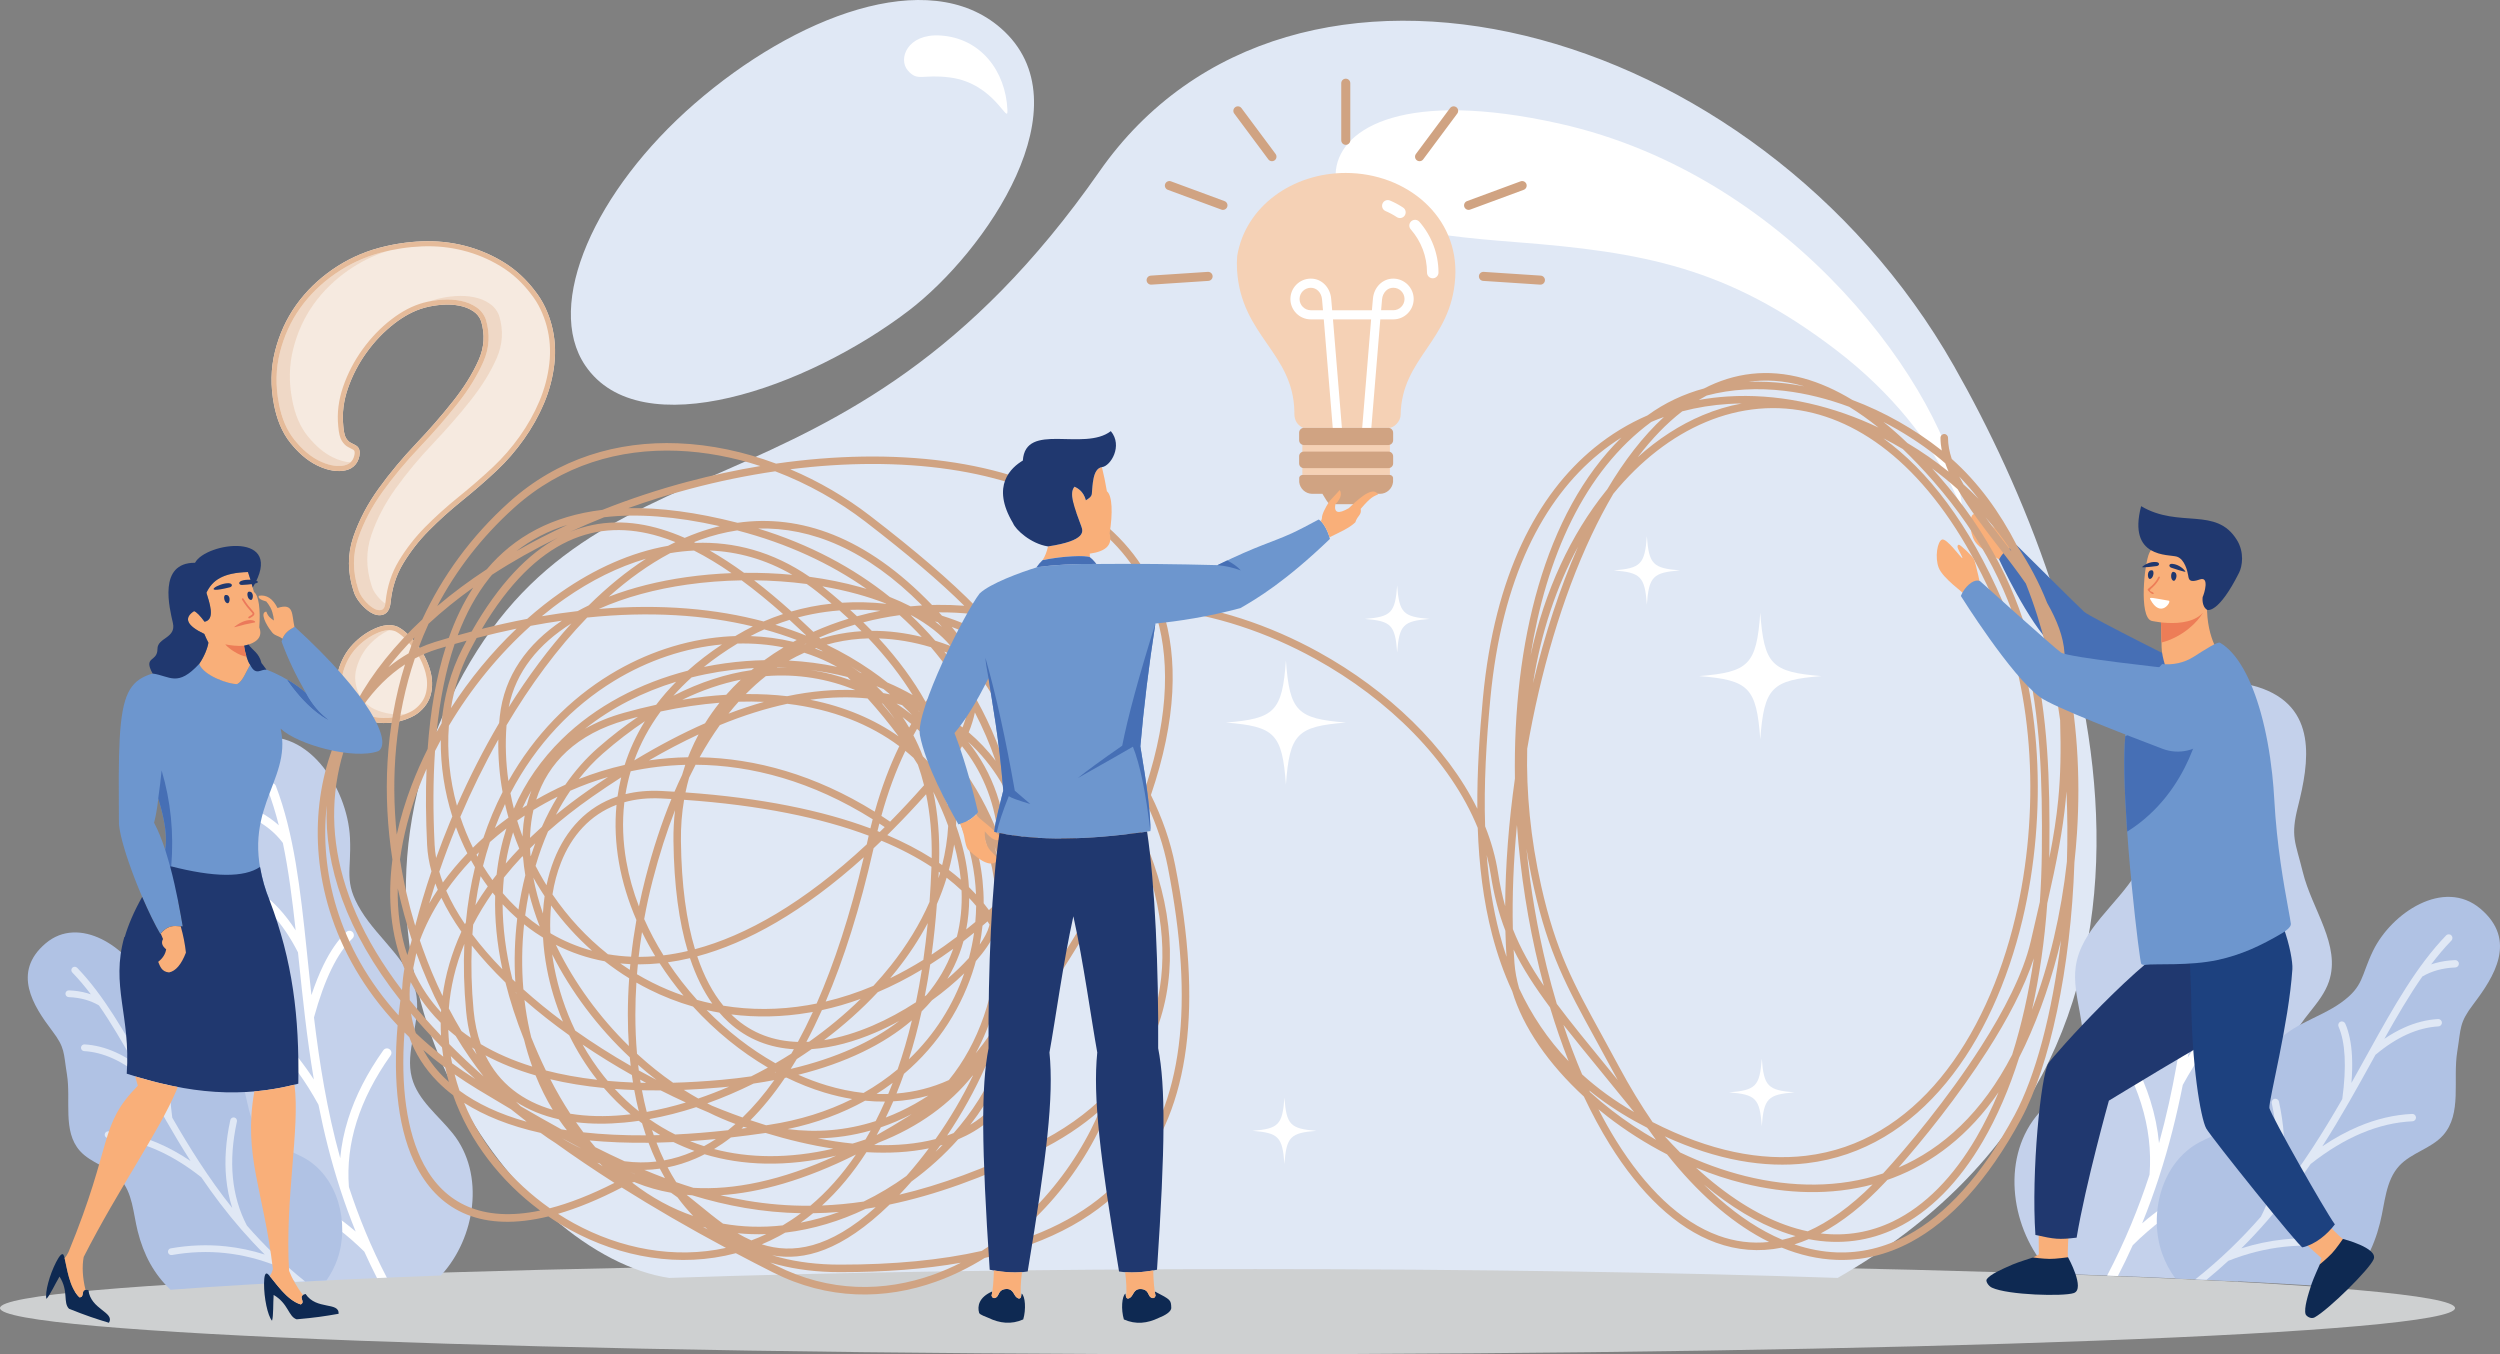 <?xml version="1.0" encoding="UTF-8"?><svg id="a" xmlns="http://www.w3.org/2000/svg" viewBox="0 0 2468.83 1337.35"><rect x="0" y="0" width="2468.83" height="1337.35" fill="#808080" stroke="none"/><path d="M1212.21,1246.19c669.49,0,1212.22,20.41,1212.22,45.58s-542.73,45.58-1212.22,45.58S0,1316.95,0,1291.77s542.73-45.58,1212.21-45.58Z" style="fill:#ced0d1; fill-rule:evenodd;"/><g><path d="M1237.81,1253.27c217.67,0,417.97,3.26,576.93,8.71,389.03-222.35,254.32-655.77,114.64-900.94C1735,19.84,1275.64-102.79,1085.64,169.45c-257.89,369.51-506.68,240.56-641.01,521.2-134.34,280.63,69.68,549.66,216.24,571.34,158.96-5.45,359.27-8.71,576.94-8.71h0ZM896.96,307.08c-99.57,75.79-264.27,134.51-318.96,53.95-40.86-60.2,9.47-173.13,108.05-258.76C784.56,16.7,916.54-35.09,988.46,27.92c85.37,74.76-14.83,220.8-91.5,279.16Z" style="fill:#e0e8f5; fill-rule:evenodd;"/><path d="M1539.58,121.97c233.71,52.07,382.43,267.01,397.01,370.77,5.97,42.58-5.1-57.07-124.32-147.8-106.55-81.09-189.5-96.11-316.26-105.91-89.58-6.92-183.38-17.93-176.73-71.37,5.27-42.2,69.42-79.3,220.31-45.69h0ZM928.46,35.04c40.24,2.42,64.73,35.45,66.41,73.55,.72,16.21-12.01-26.17-56.62-32.06-27.66-3.65-31.82,4.5-41.74-6.93-9.91-11.41-.5-36.51,31.95-34.56Z" style="fill:#fff; fill-rule:evenodd;"/></g><path d="M447.18,1119.38c-14.33-17.94-34.5-32.77-40.42-54.96-6.99-26.18,8.4-53.74,4.58-80.58-4.79-33.77-37.31-55.66-54.97-84.85-17.29-28.58-9.19-38.19-10.76-71.56-2.37-50.27-43.6-113.73-98.55-96.71-55.78,17.31-46.67,69.16-36.85,108.17,7,27.78,2.42,31.78-4.37,59.62-8.21,33.61-34.68,66.11-23.61,98.9,6.84,20.27,26.73,33.96,33.91,54.12,8.15,22.84-1.72,47.61-5.51,71.57-8.01,50.42,3.48,92.37,40.11,134,3.94,3.75,8.03,7.23,12.27,10.45,51.32-2.9,109.06-5.57,172.37-7.96l.47-.5c33.53-36.6,43.53-99.41,11.33-139.7Z" style="fill:#c4d1eb; fill-rule:evenodd;"/><g><rect x="1286.11" y="439.14" width="86.48" height="29.87" style="fill:#f5d1b5;"/><path d="M1286.89,422.51c-5.21-2.42-8.65-6.91-8.65-13.68v-2.11c-1.01-58.51-52.44-74.92-56.59-139.64-.31-4.86-.27-9.6,.11-14.23,8.05-49.09,54.71-82.06,107.15-82.06,59.74,0,111.99,42.81,108.17,103.51-3.96,62.8-52.95,78.72-53.92,135.48,0,6.15-6.57,13.24-12.16,12.73h-84.09Z" style="fill:#f5d1b5; fill-rule:evenodd;"/><path d="M1375.7,475.92c-.65,6.57-6.24,11.75-12.96,11.75h-9.97l-3.88,6.33c-2.23,3.64-3.53,3.89-7.82,3.89h-23.44c-4.29,0-5.58-.23-7.82-3.89l-3.88-6.33h-9.98c-6.64,0-12.17-5.04-12.93-11.5v-4.56c.35-1.48,1.7-2.6,3.29-2.6h86.08c1.6,0,2.95,1.13,3.29,2.63,.03,.14-.06,.42,.02,.48v3.8h0Zm-88.18-29.95h83.65c2.53,0,4.6,2.07,4.6,4.59v7.13c0,2.53-2.07,4.59-4.6,4.59h-83.65c-2.53,0-4.59-2.07-4.59-4.59v-7.13c0-2.53,2.07-4.59,4.59-4.59h0Zm.19-23.46h83.27c2.63,0,4.79,2.16,4.79,4.79v7.42c0,2.63-2.16,4.78-4.79,4.78h-83.27c-2.63,0-4.78-2.15-4.78-4.78v-7.42c0-2.63,2.15-4.79,4.78-4.79Z" style="fill:#d0a382; fill-rule:evenodd;"/><path d="M1316.13,422.52l-8.85-107.12h-12.83c-5.55,0-10.57-2.26-14.23-5.91h0c-3.65-3.66-5.91-8.69-5.91-14.22s2.26-10.57,5.91-14.22c3.65-3.64,8.68-5.91,14.23-5.91s10.21,2.19,13.75,5.73c3.58,3.58,5.89,8.58,6.36,14.02l1.01,11.48h39.24l1.01-11.48c.47-5.44,2.78-10.43,6.37-14.02,3.53-3.53,8.28-5.73,13.75-5.73s10.56,2.27,14.21,5.92h0c3.64,3.64,5.91,8.67,5.91,14.21s-2.27,10.58-5.91,14.22c-3.64,3.65-8.68,5.91-14.22,5.91h-12.83l-8.86,107.12h-9.03l8.81-107.12h-37.67l8.82,107.12h-9.04Zm-9.64-116.16l-.93-10.7c-.28-3.31-1.65-6.3-3.75-8.41-1.9-1.9-4.44-3.07-7.36-3.07s-5.82,1.25-7.83,3.26c-2.01,2.01-3.26,4.78-3.26,7.83s1.25,5.83,3.24,7.83h.02c2.01,2.01,4.79,3.27,7.83,3.27h12.03Zm57.4,0h12.04c3.05,0,5.81-1.25,7.83-3.27,2.01-2.01,3.26-4.78,3.26-7.83s-1.25-5.81-3.26-7.83v-.02c-2-2-4.77-3.24-7.83-3.24s-5.45,1.18-7.35,3.07c-2.12,2.12-3.47,5.1-3.76,8.41l-.93,10.7Z" style="fill:#fff; fill-rule:evenodd;"/><path d="M1368.29,208.42c-2.88-1.2-4.22-4.51-3.01-7.38,1.2-2.88,4.52-4.22,7.39-3.01,2.35,1,4.57,2.06,6.65,3.18,2.15,1.16,4.26,2.41,6.3,3.77,2.61,1.72,3.31,5.23,1.6,7.84-1.72,2.59-5.23,3.31-7.83,1.59-1.74-1.15-3.55-2.24-5.42-3.23-1.91-1.03-3.81-1.95-5.68-2.74h0Zm24.84,18.03c-2.05-2.36-1.8-5.93,.56-7.99,2.36-2.05,5.92-1.8,7.99,.55,5.97,6.86,10.75,14.78,14,23.44,3.15,8.36,4.87,17.35,4.87,26.71,0,3.12-2.54,5.67-5.67,5.67s-5.66-2.54-5.66-5.67c0-8.01-1.45-15.67-4.11-22.74-2.77-7.34-6.84-14.1-11.98-19.99Z" style="fill:#fff; fill-rule:evenodd;"/></g><path d="M272.4,776.12c-.87-2.26-3.42-3.41-5.68-2.54-2.27,.87-3.41,3.41-2.54,5.69,4.35,11.39,8.01,23.33,11.15,35.74-1.26-1.15-2.57-2.26-3.92-3.34-5.98-4.81-12.78-9.02-20.38-12.61-2.2-1.03-4.82-.09-5.86,2.11-1.03,2.2-.09,4.83,2.1,5.86,6.99,3.3,13.19,7.14,18.64,11.5,5.14,4.14,9.62,8.77,13.42,13.89,5.63,26.9,9.32,55.83,12.64,86.33-5.11-7.94-10.55-15.06-16.35-21.36-10.07-10.95-21.21-19.45-33.43-25.5-2.18-1.08-4.82-.19-5.89,1.99-1.08,2.18-.19,4.81,1.99,5.89,11.2,5.55,21.49,13.43,30.85,23.61,9.31,10.11,17.69,22.5,25.13,37.13l.86,8.27c1.88,18.18,3.8,36.83,6.08,55.87,0,.18,.03,.37,.06,.55,2.38,19.89,5.16,40.21,8.66,60.88-9.52-14.71-19.77-27.71-30.75-39-16.08-16.56-33.73-29.46-52.92-38.7-2.2-1.06-4.83-.14-5.88,2.06-1.05,2.19-.13,4.83,2.07,5.89,18.26,8.78,35.06,21.09,50.41,36.9,15.32,15.76,29.2,35.02,41.64,57.75,5.42,27.37,12.33,55.25,21.5,83.45h0s.03,.11,.03,.11h0c4.5,13.83,9.55,27.73,15.23,41.68-13.34-11.45-27.5-21.34-42.48-29.69-20.87-11.62-43.29-20.2-67.25-25.76-2.37-.55-4.74,.93-5.3,3.3-.55,2.37,.93,4.75,3.3,5.3,23.21,5.37,44.86,13.66,64.97,24.85,19.89,11.07,38.32,25.02,55.28,41.84,3.91,8.68,8.08,17.37,12.53,26.07l9.7-.42c-15.61-29.99-27.79-59.91-37.45-89.5-1.66-21.51,.89-43.01,7.64-64.48,6.85-21.78,18.03-43.61,33.52-65.46,1.41-1.98,.94-4.74-1.04-6.14-1.98-1.41-4.73-.95-6.14,1.04-16.02,22.59-27.6,45.23-34.73,67.91-4.05,12.87-6.67,25.75-7.84,38.63-13.22-47.75-20.55-94.43-25.91-138.98,5.18-18.88,10.95-34.86,17.33-47.92,6.35-13.01,13.24-23.04,20.68-30.07,1.77-1.67,1.85-4.45,.18-6.23-1.66-1.76-4.46-1.84-6.22-.17-8.24,7.79-15.77,18.67-22.58,32.62-4.23,8.67-8.21,18.58-11.92,29.72-1.3-11.77-2.49-23.37-3.67-34.78l-.91-8.88c-.01-.16-.03-.32-.05-.49-6.28-60.53-12.6-115.61-30.5-162.42Z" style="fill:#fff; fill-rule:evenodd;"/><path d="M1269.89,652.27c-3.67,50.43-11.11,57.39-59.19,61.28,48.08,3.88,55.52,10.84,59.19,61.26,3.67-50.42,11.11-57.38,59.19-61.26-48.08-3.89-55.52-10.85-59.19-61.28h0Zm-1.47,431.74c-1.96,26.92-5.94,30.63-31.6,32.71,25.66,2.08,29.64,5.79,31.6,32.72,1.96-26.93,5.93-30.64,31.6-32.72-25.67-2.07-29.64-5.79-31.6-32.71h0Zm111.32-505.95c-1.99,27.28-6,31.03-32,33.14,26,2.09,30.01,5.86,32,33.13,1.99-27.27,6.02-31.04,32.01-33.13-26-2.11-30.03-5.86-32.01-33.14Z" style="fill:#fff; fill-rule:evenodd;"/><path d="M299.62,1143.03c-15.3-8.24-33.74-12.61-44.44-26.3-12.62-16.17-10.08-39.92-20.68-57.49-13.34-22.11-42.49-27.71-63.43-42.81-20.51-14.79-17.71-23.89-28.7-46.66-16.55-34.32-64.07-66.31-97.3-38.18-33.72,28.58-12.02,62,6.38,86.27,13.1,17.28,11.1,21.41,14.62,42.82,4.24,25.84-4.57,56.32,12.85,75.88,10.78,12.09,28.68,15.74,39.66,27.65,12.44,13.49,12.91,33.67,17.36,51.48,5.91,23.64,16.2,42.64,32.5,58,43.96-3.33,95.64-6.43,153.96-9.27,4.47-6.39,8.11-13.36,10.72-20.73,12.51-35.44,.86-82.15-33.5-100.67Z" style="fill:#b0c2e4; fill-rule:evenodd;"/><path d="M76.18,955.72c-1.28-1.33-3.39-1.37-4.72-.09-1.32,1.28-1.36,3.39-.08,4.71,6.41,6.65,12.49,13.88,18.36,21.59-1.22-.42-2.45-.81-3.71-1.16-5.6-1.58-11.58-2.49-17.94-2.75-1.84-.07-3.39,1.37-3.45,3.21-.07,1.84,1.36,3.39,3.2,3.46,5.84,.23,11.3,1.07,16.39,2.49,4.82,1.36,9.31,3.26,13.47,5.7,11.89,17.07,23.02,36.13,34.37,56.39-5.91-4.02-11.81-7.36-17.72-10.04-10.26-4.63-20.54-7.25-30.84-7.85-1.84-.11-3.41,1.3-3.52,3.13-.11,1.83,1.29,3.41,3.13,3.51,9.45,.55,18.95,2.99,28.48,7.31,9.48,4.28,18.99,10.43,28.51,18.42l3.04,5.5c6.69,12.11,13.56,24.52,20.78,37.12,.06,.12,.14,.24,.21,.36,7.55,13.15,15.5,26.49,24.06,39.84-10.99-7.42-21.98-13.44-32.97-18.06-16.11-6.77-32.22-10.53-48.33-11.28-1.84-.08-3.4,1.34-3.49,3.18-.08,1.84,1.34,3.4,3.18,3.49,15.32,.71,30.67,4.3,46.04,10.76,15.34,6.44,30.71,15.74,46.12,27.9,11.88,17.45,24.96,34.83,39.71,51.75h0s.05,.08,.05,.08h0c7.24,8.29,14.87,16.48,22.96,24.51-12.68-4.02-25.48-6.72-38.38-8.09-17.98-1.91-36.14-1.25-54.47,1.99-1.82,.32-3.03,2.05-2.71,3.87,.32,1.81,2.05,3.03,3.87,2.71,17.75-3.14,35.29-3.79,52.62-1.95,17.13,1.83,34.1,6.09,50.9,12.78,5.8,5.35,11.81,10.62,18.07,15.79l9.94-.52c-21.82-17.43-40.76-36.02-57.53-55.24-7.52-14.49-12.12-30.21-13.77-47.17-1.69-17.21-.37-35.72,3.95-55.54,.4-1.8-.75-3.58-2.54-3.97-1.79-.39-3.58,.75-3.96,2.54-4.47,20.48-5.82,39.7-4.07,57.59,.99,10.16,2.99,19.91,5.98,29.23-23.36-29.34-42.29-59.69-59.23-89.14-1.99-14.68-2.7-27.52-2.13-38.51,.57-10.94,2.4-19.97,5.5-27.07,.73-1.69-.04-3.65-1.72-4.4-1.69-.73-3.65,.04-4.39,1.72-3.43,7.88-5.45,17.67-6.06,29.41-.38,7.3-.21,15.37,.5,24.24-4.39-7.82-8.66-15.54-12.86-23.15l-3.27-5.92c-.05-.11-.11-.22-.18-.32-22.31-40.31-43.03-76.8-69.36-104.09Z" style="fill:#e0e8f5; fill-rule:evenodd;"/><path d="M2010.77,1102.36c15.64-19.58,37.64-35.75,44.1-59.96,7.62-28.57-9.16-58.64-5-87.92,5.22-36.86,40.72-60.75,59.99-92.59,18.87-31.19,10.02-41.68,11.74-78.09,2.59-54.86,47.59-124.12,107.54-105.55,60.87,18.89,50.94,75.46,40.22,118.04-7.63,30.32-2.65,34.68,4.77,65.04,8.96,36.69,37.85,72.15,25.78,107.93-7.47,22.13-29.16,37.07-37.02,59.07-8.89,24.91,1.88,51.95,6.02,78.09,8.74,55.03-3.8,100.8-43.78,146.24-4.85,4.6-9.88,8.84-15.16,12.72-55.3-2.82-117.01-5.38-184.11-7.66-.92-.95-1.83-1.91-2.73-2.89-36.6-39.95-47.5-108.49-12.36-152.46Z" style="fill:#c4d1eb; fill-rule:evenodd;"/><path d="M2201.49,727.79c.95-2.47,3.73-3.72,6.21-2.77,2.48,.94,3.72,3.72,2.77,6.21-4.75,12.44-8.76,25.45-12.17,39,1.37-1.25,2.8-2.46,4.27-3.64,6.53-5.24,13.95-9.83,22.24-13.76,2.4-1.13,5.27-.1,6.39,2.3,1.13,2.4,.1,5.26-2.3,6.39-7.62,3.6-14.4,7.79-20.33,12.56-5.62,4.51-10.51,9.57-14.66,15.16-6.14,29.35-10.16,60.92-13.78,94.21,5.57-8.66,11.5-16.44,17.84-23.31,10.99-11.95,23.15-21.23,36.49-27.83,2.37-1.19,5.25-.21,6.43,2.17,1.18,2.37,.21,5.26-2.17,6.43-12.22,6.06-23.44,14.65-33.67,25.76-10.15,11.04-19.3,24.55-27.42,40.51l-.94,9.04c-2.04,19.83-4.15,40.18-6.62,60.96-.02,.21-.03,.4-.07,.6-2.61,21.71-5.63,43.89-9.46,66.43,10.4-16.04,21.58-30.23,33.56-42.56,17.55-18.07,36.8-32.15,57.75-42.23,2.39-1.15,5.27-.14,6.42,2.25,1.14,2.39,.14,5.27-2.25,6.42-19.92,9.59-38.26,23.01-55.02,40.26-16.71,17.21-31.85,38.22-45.44,63.04-5.92,29.86-13.45,60.29-23.47,91.06h0s-.03,.13-.03,.13h0c-4.91,15.09-10.42,30.26-16.62,45.48,14.55-12.49,30.01-23.29,46.36-32.39,22.77-12.68,47.24-22.05,73.38-28.11,2.59-.61,5.17,1.01,5.78,3.6,.61,2.59-1.02,5.17-3.59,5.77-25.33,5.87-48.97,14.91-70.91,27.12-21.7,12.09-41.81,27.31-60.31,45.67-4.56,10.11-9.44,20.24-14.68,30.39l-10.63-.42c17.54-33.4,31.15-66.71,41.91-99.66,1.8-23.45-.97-46.92-8.35-70.35-7.48-23.77-19.66-47.59-36.58-71.44-1.54-2.16-1.02-5.16,1.14-6.69,2.15-1.54,5.16-1.03,6.69,1.13,17.48,24.66,30.12,49.37,37.89,74.12,4.42,14.05,7.27,28.1,8.55,42.15,14.44-52.1,22.44-103.05,28.28-151.66-5.65-20.59-11.95-38.03-18.91-52.29-6.93-14.19-14.46-25.13-22.57-32.82-1.93-1.82-2.02-4.87-.2-6.79,1.82-1.93,4.87-2.01,6.79-.21,9,8.52,17.21,20.38,24.63,35.6,4.63,9.46,8.96,20.28,13.02,32.43,1.4-12.84,2.71-25.49,3.99-37.95l1.01-9.7c0-.17,.02-.35,.05-.53,6.84-66.05,13.75-126.16,33.28-177.23Z" style="fill:#fff; fill-rule:evenodd;"/><path d="M2171.78,1128.17c16.69-9,36.82-13.74,48.49-28.69,13.78-17.66,10.99-43.57,22.57-62.74,14.56-24.13,46.36-30.25,69.22-46.73,22.39-16.14,19.33-26.06,31.32-50.91,18.06-37.45,69.92-72.36,106.18-41.66,36.8,31.19,13.12,67.66-6.96,94.14-14.3,18.86-12.12,23.37-15.96,46.73-4.62,28.21,4.98,61.46-14.02,82.81-11.75,13.2-31.3,17.17-43.28,30.17-13.58,14.73-14.08,36.74-18.95,56.18-6.54,26.17-18.01,47.12-36.24,64.01-48.02-3.26-103.71-6.29-165.95-9.04-5.48-7.46-9.9-15.68-12.98-24.42-13.66-38.66-.95-89.64,36.55-109.86Z" style="fill:#b0c2e4; fill-rule:evenodd;"/><path d="M2415.62,923.76c1.4-1.44,3.7-1.49,5.16-.08,1.43,1.39,1.48,3.7,.08,5.15-7,7.25-13.64,15.13-20.04,23.56,1.33-.46,2.69-.88,4.06-1.27,6.1-1.72,12.62-2.71,19.56-2.99,2.01-.09,3.7,1.48,3.77,3.49,.09,2.01-1.48,3.7-3.49,3.78-6.38,.25-12.34,1.16-17.89,2.72-5.25,1.48-10.15,3.55-14.69,6.21-12.99,18.63-25.14,39.43-37.52,61.54,6.44-4.38,12.89-8.03,19.33-10.94,11.19-5.07,22.42-7.93,33.66-8.59,2.01-.11,3.73,1.43,3.84,3.42,.11,2-1.42,3.72-3.42,3.84-10.3,.59-20.67,3.25-31.08,7.96-10.34,4.69-20.71,11.38-31.11,20.11l-3.32,6.01c-7.3,13.21-14.8,26.76-22.68,40.5-.08,.14-.14,.27-.23,.39-8.24,14.35-16.92,28.91-26.26,43.48,11.99-8.09,23.98-14.65,35.98-19.7,17.57-7.38,35.15-11.5,52.74-12.32,2.01-.09,3.71,1.47,3.81,3.47,.09,2.01-1.47,3.71-3.47,3.81-16.72,.78-33.46,4.69-50.25,11.74-16.74,7.03-33.52,17.18-50.33,30.44-12.96,19.05-27.23,38.01-43.32,56.47h0s-.07,.08-.07,.08h0c-7.89,9.06-16.22,17.99-25.05,26.76,13.83-4.39,27.8-7.33,41.89-8.83,19.62-2.09,39.44-1.37,59.44,2.17,1.98,.34,3.31,2.23,2.96,4.21-.35,1.99-2.24,3.31-4.22,2.97-19.37-3.42-38.52-4.13-57.42-2.12-18.69,1.99-37.21,6.63-55.54,13.93-6.88,6.36-14.05,12.6-21.53,18.73l-10.97-.52c24.63-19.46,45.92-40.28,64.72-61.82,8.2-15.81,13.21-32.97,15.03-51.47,1.83-18.79,.4-38.98-4.32-60.6-.43-1.96,.82-3.9,2.77-4.33,1.96-.43,3.91,.81,4.34,2.77,4.87,22.35,6.35,43.31,4.44,62.85-1.08,11.1-3.26,21.73-6.53,31.89,25.49-32.01,46.16-65.13,64.63-97.26,2.17-16.02,2.94-30.04,2.32-42.03-.62-11.94-2.63-21.79-6.01-29.54-.8-1.84,.04-3.99,1.88-4.8,1.83-.79,3.98,.04,4.79,1.89,3.75,8.59,5.95,19.29,6.61,32.09,.41,7.96,.24,16.78-.54,26.45,4.79-8.53,9.45-16.96,14.02-25.25l3.58-6.45c.06-.13,.13-.24,.2-.36,24.34-43.99,46.96-83.81,75.69-113.6Z" style="fill:#e0e8f5; fill-rule:evenodd;"/><path d="M348.93,583.03c-5.62-17.65-6-35.44,.03-52.99,5.87-17.08,14.45-32.96,25.01-47.59,11.27-15.61,23.71-30.37,36.96-44.33,12.89-13.57,25.26-27.67,36.86-42.37,9.79-12.39,18.61-25.92,24.98-40.42,5.46-12.45,6.23-25.11,2.35-38.12-1.46-4.04-3.92-7.21-7.47-9.65-4.13-2.83-8.77-4.62-13.66-5.61-5.66-1.14-11.44-1.41-17.2-.99-5.78,.42-11.56,1.29-17.16,2.81-11.09,2.99-21.23,8.78-30.27,15.78-10.46,8.09-19.53,17.68-27.27,28.39-7.9,10.93-14.12,22.85-18.52,35.6-4.13,11.97-5.89,24.34-4.57,36.96v.12c.28,3.4,.95,9.18,2.82,12.13,1,1.57,2.43,3.41,4.13,4.26,1.84,.92,3.7,1.86,5.48,2.88,3.83,2.21,4.27,6.54,3.47,10.47-1.76,8.7-7.78,13.62-16.5,14.62-8.87,1.01-17.71-1.64-25.6-5.54-10.14-5.02-18.67-13.01-25.74-21.73-8.97-11.05-13.92-24.52-16.56-38.38-3.35-17.59-3.28-35.35,1.14-52.74,4.19-16.42,11.08-31.78,20.97-45.57,9.81-13.66,21.86-25.27,35.69-34.84,14.07-9.73,29.43-16.89,45.93-21.35,13.83-3.74,28-5.91,42.31-6.49,14.1-.56,28.25,.8,41.94,4.27,13.49,3.41,26.27,8.74,38.18,15.93,12.34,7.45,22.82,17.19,31.48,28.59,3.99,5.04,7.44,10.49,10.19,16.31,2.6,5.52,4.72,11.25,6.31,17.14,3.44,12.76,4.28,25.83,2.78,38.95-1.52,13.32-4.96,26.25-10.16,38.61-5.31,12.61-12.06,24.53-19.98,35.68-7.92,11.13-16.83,21.52-26.79,30.86-11.12,10.44-22.66,20.41-34.53,29.99-11.38,9.18-22.29,18.95-32.56,29.35-9.65,9.76-18.12,20.58-25.21,32.34-7.09,11.74-11.1,24.64-12.43,38.29-.5,5.14-2.23,10.98-7.86,12.5-4.27,1.15-8.54-.26-12.17-2.54-3.88-2.44-7.23-5.68-10.13-9.22-3-3.66-5.42-7.78-6.68-12.37h0Zm43.98,36.06c7.04,3.57,13.44,10.61,18.29,16.71,6.43,8.09,11.14,17.16,13.83,27.14,1.97,7.29,2.27,14.78,.56,22.15-1.86,7.99-6.62,14.32-13.05,19.3-3.8,2.95-9.1,5.07-13.61,6.62-6.49,2.25-13.35,3.15-20.2,3.02-7.52-.15-14.82-1.78-21.79-4.56-8.12-3.24-14.36-9.01-19.05-16.33l-.14-.23-.12-.25c-4.94-9.95-6.49-20.57-3.31-31.33,2.79-9.41,7.4-17.92,14.16-25.06,6.22-6.56,13.46-11.87,21.73-15.53,6.99-3.09,15.12-4.97,22.43-1.78l.13,.06,.13,.07Z" style="fill:#f6eae0; fill-rule:evenodd;"/><g style="opacity:.38;"><path d="M275.42,398.39c-3.43-17.44-3.06-34.29,1.08-50.58,4.15-16.28,10.87-30.91,20.18-43.89,9.31-12.98,20.8-24.2,34.48-33.65,13.68-9.46,28.48-16.34,44.4-20.64,2.22-.6,4.44-1.15,6.66-1.66-13.48,4.32-26.12,10.56-37.92,18.72-13.68,9.46-25.17,20.68-34.48,33.66-9.31,12.97-16.04,27.6-20.18,43.89-4.15,16.28-4.51,33.13-1.08,50.58,2.68,14.65,7.85,26.71,15.53,36.17,7.68,9.46,15.71,16.26,24.09,20.4,6.49,3.21,12.5,4.94,18.07,5.2-2.05,1.89-4.84,3.03-8.38,3.43-6.84,.78-14.44-.9-22.82-5.04-8.38-4.15-16.41-10.95-24.08-20.41-7.68-9.46-12.86-21.52-15.53-36.17h0Zm105.13,197.78c-2.74-1.89-5.39-4.39-7.95-7.52-2.87-3.5-4.78-7.03-5.75-10.62-5.53-17.3-5.53-33.95-.04-49.96,5.5-16,13.62-31.43,24.34-46.29,10.72-14.85,22.9-29.45,36.54-43.82,13.63-14.36,26.02-28.59,37.16-42.7,11.14-14.11,19.68-27.95,25.63-41.51,5.94-13.56,6.78-27.46,2.52-41.68-1.8-5.06-4.92-9.13-9.38-12.2-4.46-3.07-9.62-5.2-15.5-6.38-5.88-1.19-12.06-1.55-18.55-1.08-6.49,.47-12.52,1.46-18.1,2.96-2.15,.59-4.3,1.27-6.45,2.07,3.63-.67,7.44-1.16,11.41-1.44,6.5-.48,12.68-.12,18.55,1.08,5.88,1.19,11.04,3.32,15.5,6.38,4.46,3.07,7.58,7.14,9.38,12.2,4.27,14.22,3.43,28.11-2.52,41.67-5.94,13.57-14.49,27.41-25.63,41.51-11.14,14.12-23.52,28.35-37.16,42.71-13.63,14.36-25.81,28.97-36.54,43.82-10.73,14.85-18.84,30.28-24.34,46.29-5.5,16-5.49,32.65,.03,49.95,.97,3.58,2.88,7.13,5.75,10.63,2.87,3.49,5.85,6.21,8.93,8.16,3.09,1.95,5.82,2.59,8.21,1.95,2.03-.55,3.35-2.61,3.95-6.17h0Zm20.36,108.79c-1.12,.44-2.33,.89-3.61,1.33-5.66,1.96-11.82,2.88-18.48,2.75-6.65-.13-13.33-1.53-20.03-4.2-6.7-2.67-12.27-7.48-16.7-14.39-4.68-9.41-5.68-18.65-2.99-27.7,2.68-9.05,7.01-16.74,12.99-23.04,5.98-6.32,12.7-11.12,20.13-14.41,4.42-1.95,8.38-2.95,11.88-3-6.94,3.27-13.23,7.88-18.87,13.83-5.98,6.32-10.32,14-13,23.05-2.68,9.05-1.69,18.28,2.99,27.7,4.43,6.92,10,11.72,16.7,14.39,6.7,2.68,13.38,4.08,20.04,4.21,3.09,.06,6.08-.11,8.95-.5Z" style="fill:#e5bb9a; fill-rule:evenodd;"/></g><path d="M392.65,618.96c-7.31-3.18-15.44-1.31-22.43,1.78-8.28,3.66-15.52,8.97-21.73,15.53-6.76,7.13-11.37,15.65-14.16,25.06-3.19,10.76-1.63,21.38,3.31,31.33l.12,.25,.14,.23c4.69,7.31,10.93,13.08,19.05,16.33,6.97,2.78,14.27,4.41,21.79,4.56,6.85,.13,13.71-.78,20.2-3.02,4.51-1.55,9.81-3.68,13.61-6.62,6.43-4.98,11.19-11.31,13.05-19.3,1.71-7.37,1.4-14.86-.56-22.15-2.69-9.98-7.41-19.05-13.83-27.14-4.85-6.1-11.25-13.14-18.29-16.71l-.13-.07-.13-.06h0Zm-117.23-220.57c-3.43-17.44-3.06-34.29,1.08-50.58,4.15-16.28,10.87-30.91,20.18-43.89,9.31-12.98,20.8-24.2,34.48-33.65,13.68-9.46,28.48-16.34,44.4-20.64,13.54-3.65,27.27-5.76,41.22-6.32,13.94-.56,27.44,.81,40.51,4.11,13.07,3.3,25.34,8.43,36.82,15.36,11.48,6.94,21.53,16.08,30.14,27.42,3.89,4.92,7.09,10.05,9.58,15.35,2.5,5.3,4.5,10.75,6.01,16.32,3.23,11.94,4.1,24.3,2.65,37.08-1.46,12.78-4.73,25.19-9.81,37.24-5.08,12.05-11.56,23.62-19.46,34.72-7.89,11.1-16.61,21.14-26.14,30.12-10.91,10.21-22.33,20.12-34.25,29.75-11.92,9.63-22.92,19.53-32.98,29.72-10.06,10.19-18.7,21.29-25.93,33.27-7.23,11.99-11.6,25.45-13.13,40.38-.41,4.81-1.81,7.54-4.19,8.18-2.39,.64-5.12,0-8.21-1.95-3.09-1.95-6.06-4.67-8.93-8.16-2.86-3.5-4.78-7.04-5.75-10.63-5.53-17.3-5.53-33.95-.03-49.95,5.5-16.01,13.61-31.44,24.34-46.29,10.72-14.85,22.9-29.46,36.54-43.82,13.63-14.36,26.02-28.59,37.16-42.71,11.14-14.11,19.69-27.94,25.63-41.51,5.95-13.56,6.79-27.46,2.52-41.67-1.8-5.07-4.92-9.13-9.38-12.2-4.46-3.06-9.62-5.2-15.5-6.38-5.87-1.19-12.06-1.55-18.55-1.08-6.49,.47-12.52,1.46-18.1,2.96-10.75,2.9-21.42,8.45-32.02,16.65-10.6,8.2-20.02,18-28.26,29.41-8.24,11.4-14.63,23.7-19.19,36.89-4.55,13.19-6.16,26.23-4.82,39.1,.53,6.69,1.72,11.5,3.57,14.42,1.86,2.91,3.9,4.92,6.11,6.03,2.22,1.11,3.96,2.03,5.23,2.76,1.26,.73,1.62,2.44,1.07,5.15-1.28,6.32-5.34,9.87-12.18,10.65-6.84,.78-14.44-.9-22.82-5.04-8.38-4.15-16.41-10.95-24.08-20.41-7.68-9.46-12.86-21.52-15.53-36.17h0Zm11.66,39.31c7.08,8.72,15.6,16.71,25.74,21.73,7.88,3.9,16.73,6.55,25.6,5.54,8.71-1,14.74-5.92,16.5-14.62,.8-3.93,.36-8.26-3.47-10.47-1.79-1.02-3.64-1.96-5.48-2.88-1.71-.85-3.14-2.69-4.13-4.26-1.87-2.94-2.54-8.73-2.81-12.13v-.12c-1.33-12.61,.43-24.99,4.56-36.96,4.4-12.75,10.62-24.66,18.52-35.6,7.74-10.71,16.81-20.3,27.27-28.39,9.04-7,19.18-12.79,30.27-15.78,5.6-1.52,11.38-2.39,17.16-2.81,5.76-.42,11.54-.15,17.2,.99,4.89,.99,9.53,2.77,13.66,5.61,3.55,2.44,6.01,5.62,7.47,9.65,3.88,13.02,3.12,25.67-2.35,38.12-6.36,14.5-15.18,28.03-24.98,40.42-11.6,14.7-23.97,28.8-36.86,42.37-13.25,13.96-25.69,28.72-36.96,44.33-10.56,14.63-19.14,30.51-25.01,47.59-6.03,17.56-5.65,35.34-.03,52.99,1.26,4.58,3.68,8.71,6.68,12.37,2.89,3.53,6.25,6.78,10.13,9.22,3.62,2.28,7.9,3.69,12.17,2.54,5.63-1.52,7.36-7.37,7.86-12.5,1.34-13.65,5.35-26.54,12.43-38.29,7.09-11.76,15.56-22.57,25.21-32.34,10.27-10.4,21.18-20.17,32.56-29.35,11.86-9.58,23.41-19.55,34.53-29.99,9.96-9.35,18.88-19.73,26.79-30.86,7.92-11.15,14.67-23.07,19.98-35.68,5.21-12.36,8.64-25.29,10.16-38.61,1.5-13.13,.66-26.19-2.78-38.95-1.59-5.89-3.71-11.62-6.31-17.14-2.74-5.82-6.2-11.27-10.19-16.31-8.65-11.4-19.13-21.14-31.48-28.59-11.91-7.19-24.69-12.52-38.18-15.93-13.68-3.47-27.84-4.83-41.94-4.27-14.31,.58-28.48,2.76-42.31,6.49-16.51,4.45-31.87,11.62-45.93,21.35-13.83,9.57-25.89,21.17-35.69,34.84-9.89,13.78-16.78,29.15-20.97,45.57-4.43,17.39-4.49,35.15-1.14,52.74,2.64,13.86,7.59,27.33,16.56,38.38h0Zm103.57,185.83c4.95,2.51,10.49,7.63,16.64,15.36,6.15,7.74,10.46,16.18,12.93,25.34,1.83,6.77,2,13.34,.52,19.72-1.48,6.38-5.23,11.87-11.25,16.49-2.46,1.94-6.52,3.89-12.19,5.85-5.66,1.96-11.82,2.88-18.48,2.75-6.65-.13-13.33-1.53-20.03-4.2-6.7-2.67-12.27-7.48-16.7-14.39-4.68-9.41-5.68-18.65-2.99-27.7,2.68-9.05,7.01-16.74,12.99-23.04,5.98-6.32,12.7-11.12,20.13-14.41,7.44-3.29,13.58-3.88,18.42-1.77Z" style="fill:#e5bb9a; fill-rule:evenodd;"/><path d="M2043.3,1213s-2.18,25.12-.91,29.77c1.23,4.69-23.63,18.32-33.1,10.95-5.33-4.17-3.06-11.1-3.06-11.1l7.21-3.82-.32-32.86,30.18,7.07Z" style="fill:#f9af79; fill-rule:evenodd;"/><path d="M2042.25,1241.58s-12.38,1.75-18.22,1.63c-7.58-.14-16.34-1.43-16.34-1.43,0,0-15.18,4.8-20,6.9-10.72,4.68-22.67,9.83-25.83,14.87-.99,1.6,1.45,6.24,5.21,8.05,15.8,7.37,70.81,8.87,80.89,5.33,11.62-4.06-5.72-35.35-5.72-35.35Z" style="fill:#0e2952; fill-rule:evenodd;"/><path d="M2160.52,922.39c3.94-1.93,7.58-3.64,11.04-5.24,12.33,14.12,26.32,30,40.66,46.39l-31.22,65.37c3.52-3.93-98.41,58.01-98.41,58.01,0,0-23.15,82.74-31.85,135.29-17.8,2.13-21.46,1.54-40.7-2.64-4.25-61.89,5.36-157.66,12.84-169.58,4.33-6.88,90.83-104.65,137.63-127.59Z" style="fill:#20386f; fill-rule:evenodd;"/><path d="M1992.03,546.49s-8.69-22.51-11.13-25.65c-2.44-3.12-14.99-11.38-16.03-10.89-1.03,.47-1.42,1.52-.22,3.6,1.21,2.07,6.45,8.03,5.39,8.15-1.07,.13-17.45-16.2-21.38-13.85-3.93,2.35-4.01,17.4,1.38,26.42,5.4,9.03,27.07,19.32,28.18,20.7,9.49,11.72,13.81-8.49,13.81-8.49Z" style="fill:#f9af79; fill-rule:evenodd;"/><path d="M1982.4,542.96c7.39-5.02,8.86-4.81,8.86-4.81,0,0,60.96,60.61,66.93,66.05,5.97,5.43,108.13,56.26,108.13,56.26l1.99,82.99s-126.07-91.38-140.92-105.44c-24.53-23.24-53.23-85.55-53.23-85.55,0,0,2.43-5.56,8.24-9.5Z" style="fill:#466fb5; fill-rule:evenodd;"/><path d="M882.12,818.81l-.13,.14c-1.93,1.94-3.85,3.85-5.77,5.74,16.33,6.96,30.91,14.59,43.86,22.76,.39-22.93-1.56-43.96-5.54-63.11-10.93,12.24-21.74,23.73-32.41,34.46h0Zm-8.44-2.04c-1.77-1.19-3.53-2.36-5.3-3.52-.63,2.46-1.25,4.95-1.85,7.47l2.24,.9c1.63-1.6,3.27-3.21,4.91-4.85h0Zm-11.88-7.73c-59.82-37.54-119.43-53.41-174.88-53.83-2.16,4.12-4.29,8.36-6.39,12.73-1.36,4.76-2.56,9.63-3.59,14.6,75.19,5.34,135.38,17.89,182.6,35.5,.73-3.04,1.49-6.03,2.27-9h0Zm-185.07-53.73c-18.44,.49-36.38,2.67-53.69,6.31l-.25,.15c-2.18,7.44-3.86,14.94-5.07,22.46,10.73-2.65,22.53-3.76,35.42-3.13,4.37,.21,8.68,.45,12.95,.72,2.43-5.64,4.92-11.13,7.46-16.44,.98-3.41,2.04-6.77,3.18-10.07h0Zm-76.3,11.98c-12.87,3.76-25.32,8.34-37.28,13.6-5.13,7.54-9.86,15.49-14.18,23.79,9.83-8.07,20.37-16.07,31.66-23.96,6.67-4.67,13.27-9.14,19.8-13.43h0Zm-49.81,19.45c-5.73,9.45-10.9,19.42-15.49,29.81-4.04,3.61-7.95,7.24-11.73,10.87,.03-1.37,.09-2.76,.17-4.12,.43-8.04,1.49-15.87,3.21-23.42,7.68-4.69,15.64-9.08,23.85-13.14h0Zm-21.06,2.88c11.53-36.09,39.6-64.84,88.69-78.58,3.96-1.11,7.88-2.16,11.77-3.16-13.04,8.85-26.21,19.01-39.48,30.61-12.03,10.52-22.8,22.81-32.26,36.46-9.92,4.44-19.5,9.35-28.71,14.67h0Zm42.01-20.26c7.26-9.27,15.22-17.75,23.85-25.29,13.93-12.18,27.75-22.75,41.41-31.83-8.68,14-15.25,28.45-19.93,43.13-15.67,3.56-30.82,8.28-45.33,14h0Zm69.34-18.46c12.58-1.82,25.46-2.88,38.57-3.1,.77-1.96,1.56-3.92,2.38-5.85,2.44-5.74,5.12-11.3,8.01-16.7-15.76,7.33-32.09,15.85-48.97,25.65h0Zm49.98-3.07c6.38-11.53,13.06-22.1,19.98-31.77,23.55-9.67,45.78-16.59,66.66-21.05,45.06,5.39,81.89,20.45,110.55,41.86-9.42,19.33-17.58,40.86-24.25,64.7-59.08-36.65-117.93-52.62-172.94-53.74h0Zm179.49,57.88c6.5-23.68,14.48-45.03,23.7-64.19,2.79,2.26,5.49,4.58,8.11,6.96,1.45,2.23,2.86,4.45,4.25,6.66,2.3,6.5,4.33,13.27,6.08,20.31-11.31,12.81-22.49,24.79-33.52,35.97-2.87-1.95-5.74-3.87-8.62-5.72h0Zm-352.27-.35c-2.49,1.64-4.95,3.3-7.38,5.01,1.6,5.28,3.38,10.51,5.3,15.68,.04-1.04,.08-2.08,.14-3.12,.32-5.97,.96-11.84,1.95-17.57h0Zm-18.06,12.82c-5.62,4.31-11.04,8.77-16.25,13.37-2.51,7.66-4.79,15.54-6.82,23.64,2.92,4.76,6.03,9.41,9.3,13.91,1.35-1.79,2.71-3.58,4.12-5.37,1.76-16.11,5.04-31.29,9.65-45.56h0Zm-27.12,23.48c-.8,.79-1.59,1.57-2.37,2.36l1.13,2.08c.41-1.49,.82-2.96,1.24-4.44h0Zm-7.77,7.92c-9.08,9.63-17.28,19.67-24.5,30.01,4.83,10.98,11.06,22.04,18.53,33.05l.82-1.65c1.81-19.15,4.89-37.34,9.05-54.6-1.34-2.24-2.64-4.51-3.9-6.81h0Zm-29.26,37.07c5.27,11.13,11.91,22.31,19.73,33.43-9.76,21.35-15.81,42.64-18.6,63.5-7.33-15.13-13.96-30.96-19.78-47.33-.9-2.52-1.77-5.06-2.63-7.6,5.24-14.19,12.4-28.31,21.28-42h0Zm-12.12,5.55c2.67-4.57,5.52-9.1,8.55-13.58-.85-2.06-1.67-4.12-2.42-6.18-2.14,6.6-4.19,13.19-6.13,19.76h0Zm13.56-20.71c-1.35-3.57-2.52-7.14-3.54-10.69,5.03-14.66,10.54-29.34,16.5-43.9,3.24,8.82,6.99,17.44,11.22,25.78-8.88,9.24-16.97,18.89-24.18,28.8h0Zm29.67-34.36c-4.85-9.82-9-20.01-12.44-30.44,11.13-26.14,23.7-51.82,37.54-76.43-.33,17.55,1.11,34.92,4.19,51.91-7.22,14.12-13.57,29.2-18.93,45.22-3.55,3.19-7.01,6.43-10.37,9.75h0Zm21.69-19.4c4.35-3.54,8.84-6.98,13.44-10.32-1.25-4.42-2.39-8.88-3.41-13.37-3.6,7.62-6.95,15.53-10.03,23.68h0Zm27.17-19.72c1.45-.94,2.91-1.86,4.37-2.78,1.24-4.98,2.77-9.86,4.57-14.59-3.23,5.6-6.21,11.39-8.94,17.38h0Zm-111.19,177.12c-.22,4.19-.23,8.36-.05,12.49,9.33,11.6,19.61,23.3,30.89,35.11-.24-4.22-.35-8.47-.32-12.73-7.66-7.61-14.38-15.74-20.18-24.3-3.48-5.13-6.62-10.42-9.46-15.85-.3,1.77-.59,3.52-.88,5.28h0Zm1.24,25.68c9.32,11.08,19.51,22.24,30.58,33.49,.35,3.08,.76,6.15,1.24,9.2-9.69-7.53-18.69-15.29-27.06-23.26-2.16-6.32-3.74-12.82-4.77-19.43h0Zm12.06,36.04c5.03,9.3,11.53,18.11,19.6,26.27l.15,.15c1.78,1.79,3.64,3.56,5.57,5.28-1.34-4.69-2.52-9.44-3.55-14.24-7.65-5.68-14.9-11.5-21.77-17.46h0Zm14.32,31.49l.23,.21c4.52,4.55,9.5,8.91,14.95,13.04,16.16,45.52,47.15,85.14,85.91,113.88-57.26,11.96-94.38-7.15-114.8-45.42-17.27-32.36-23.01-78.17-19.17-130.5,1.56,1.57,3.15,3.13,4.76,4.68,5.71,15.9,14.97,30.8,28.13,44.11h0Zm-35.09-92.74c.29-6.32,1.02-12.67,2.14-19.07-13.55-32.69-16.8-69.6-11.83-107.66-9.8-63.34-7.18-129.92,12.45-192.76-15.91,10.41-30,24.46-41.7,41.23-1.32,2.42-2.61,4.83-3.84,7.27-39.56,78.33-35.01,171.43,42.45,273.08l.32-2.1h0Zm5.06-32.37c-6.96-20.67-9.94-42.91-9.48-65.96,3.74,17.31,8.39,34.28,13.84,50.77l-.68,2.93c-1.38,4.09-2.61,8.18-3.68,12.26h0Zm51.48,133.8c17.16,12.65,39.1,23.15,66.31,30.72l-1.94-1.67c-4.61-3.57-9.14-7.13-13.57-10.69-10.71-6.3-21.62-12.84-32.75-19.58-7.96-4.83-15.58-9.8-22.86-14.89,1.39,5.44,3,10.82,4.81,16.11h0Zm100.6,38.23c1.8,.3,3.61,.58,5.45,.86-2.76-3.49-5.4-7.08-7.94-10.77-15.62-3.52-29.85-9.23-42.23-17.3,1.51,1.49,3.02,2.97,4.54,4.42,13.69,8,27.06,15.61,40.17,22.79h0Zm21.71,2.97c18.84,2.07,39.4,3.1,61.77,2.95-1.34-3.93-2.59-7.91-3.77-11.93-1.09-.79-2.16-1.59-3.23-2.39-4.81,.7-9.58,1.27-14.3,1.71-16.65,1.55-32.67,1.5-47.7-.32,2.39,3.41,4.8,6.75,7.24,9.98h0Zm69.57,2.84c2.12-.04,4.24-.09,6.38-.15-2.76-1.6-5.46-3.25-8.12-4.96,.57,1.71,1.14,3.42,1.74,5.11h0Zm21.13-.72c-9.01-4.48-17.53-9.58-25.57-15.2,15.18-2.75,30.7-6.71,46.31-11.79,3.95,1.72,7.9,3.41,11.86,5.05,8.81,4.35,17.81,8.23,26.95,11.57-2.45,2.14-4.9,4.2-7.36,6.15-18.3,2.02-35.68,3.41-52.19,4.22h0Zm65.51-5.79l5.53-.71c-1.18-.37-2.35-.73-3.53-1.12-.67,.61-1.34,1.23-2.01,1.83h0Zm24.4-3.33l2.09-.31c31.13-4.67,58.73-13.54,82.8-25.6-9.14-1.5-18.26-3.64-27.33-6.37-12.69-3.82-25.25-8.81-37.53-14.82l-1.63,.36c-10.97,16.25-22.35,30.1-34.01,41.74,4.97,1.69,9.94,3.29,14.9,4.83l.7,.16h0Zm-.65,7.6c-11.74,1.72-23.14,3.2-34.22,4.45-5.5,4.27-11.05,8.07-16.64,11.45,34.07,8.94,73.37,9.87,117.72-.39-21.64-3.3-44.1-8.58-66.86-15.51h0Zm-49.04,6c-3.89,2.57-7.8,4.91-11.72,7.03-4.71-1.49-9.32-3.14-13.81-4.94,8.3-.55,16.82-1.25,25.54-2.09h0Zm-41.94,3c-5.67,.26-11.24,.45-16.71,.57,2.3,5.98,4.82,11.84,7.56,17.52,9.49-1.72,18.96-4.58,28.35-8.67l1.52-.68c-7.16-2.57-14.06-5.5-20.72-8.74h0Zm-24.58,.7c-20.87,.21-40.22-.58-58.13-2.28,1.83,2.26,3.68,4.48,5.54,6.64,9.74,4.91,19.37,9.54,28.91,13.89,10.46,1.39,20.97,1.52,31.46,.28-2.82-6.03-5.41-12.2-7.78-18.54h0Zm-106.55-9.75c-30.75-6.85-55.76-17.03-75.58-29.67,17.26,41.85,47.55,78.02,84.65,104.11,19.12-4.95,40.35-13.18,63.8-25.08-20.65-13.18-40.01-26.29-58.14-39.32-4.96-3.11-9.87-6.46-14.73-10.05h0Zm318.84-39.45c-12.16-1.33-24.34-3.87-36.4-7.5-9.42-2.84-18.78-6.33-28-10.44,47.33-11.85,84.74-30.28,112.18-53.76-4.14,17.21-8.86,33.34-14.09,48.38-10.22,8.54-21.46,16.36-33.69,23.32h0Zm44.74-33.19c25.64-24.5,43.89-53.81,54.72-84.93-9.2,8.94-19.96,18-31.83,26.58-3.2,3.77-6.61,7.44-10.23,11.02-3.71,16.74-7.94,32.51-12.65,47.33h0Zm65-92.72c-11.74,39.94-35.05,77.54-69.81,107.06-2.35,6.67-4.81,13.13-7.36,19.4,17.68-1.4,35.06-5.68,51.69-13.26,29.69-36.37,46.23-85.52,48.38-138.18-1.02-2.24-2.1-4.46-3.26-6.67-3.38,8.07-9.76,17.49-18.44,27.38-.39,1.43-.79,2.85-1.21,4.28h0Zm-80.93,115.94c-5.09,3.81-10.39,7.45-15.91,10.92,3.85,.15,7.69,.17,11.52,.05,1.5-3.58,2.96-7.25,4.39-10.97h0Zm-27.26,17.63c6.55,.64,13.1,.94,19.63,.88-2.94,6.66-6,13.07-9.16,19.24-29.2,9.46-58.49,11.58-86.96,7.92,28.66-6.01,54.17-15.64,76.5-28.04h0Zm102.56-140.95c-6.06,6.73-13.24,13.71-21.32,20.63,4.81-8.04,8.82-16.43,12.03-25.12,1.47-3.98,2.77-8.01,3.9-12.11,3.49-2.69,6.97-5.45,10.46-8.3-1.19,8.36-2.87,16.67-5.07,24.9h0Zm6.3-35.55c.48-5.28,.75-10.57,.83-15.86-2.17-2.6-4.46-5.18-6.86-7.72-.03,10.62-1.01,20.95-2.96,30.96,2.99-2.4,5.99-4.86,8.98-7.38h0Zm.68-27.24c-.47-11.42-1.87-22.75-4.22-33.87-3.26-15.35-8.31-30.28-15.19-44.45-.01,3.46-.13,6.9-.32,10.33,6.56,18.62,10.65,36.78,12.25,54.27,.2,2.18,.36,4.36,.49,6.52,2.43,2.37,4.77,4.76,7,7.19h0Zm3.03-35.41c-4.44-20.94-12.12-41.14-23.06-59.77-.83-10.85-2.51-21.82-5.15-32.88,.9,1.17,1.81,2.35,2.69,3.53,4.73,7.79,9.06,15.73,13.02,23.79,15.81,32.25,25.48,66.45,29.34,100.33-.58,3.7-1.25,7.44-2.01,11.23-1.7,1.58-3.4,3.14-5.1,4.69-1.65-2.26-3.37-4.51-5.17-6.73,.03-14.89-1.49-29.71-4.55-44.18h0Zm3.38,66.35c1.66-1.42,3.32-2.85,4.98-4.3,.69,1.06,1.35,2.12,2.01,3.18l-.44,1.67c-1.46,5.3-4.66,11.44-9.3,18.07,1.19-6.18,2.11-12.39,2.76-18.61h0Zm-34.06-124.41c-2.92-4.84-6.08-9.56-9.46-14.15,3.59,6.86,6.86,13.68,9.81,20.45-.09-2.1-.2-4.2-.35-6.3h0Zm-17.72-35.67c2.16,2.31,4.25,4.67,6.28,7.07,1.98-2.46,3.85-4.89,5.63-7.31-1.11-4.39-2.37-8.79-3.79-13.2-6.61-7.39-13.6-14.36-20.97-20.86-1.22,2.09-2.42,4.2-3.6,6.35,3.43,6.58,6.55,13.49,9.34,20.75,2.44,2.35,4.81,4.75,7.1,7.2h0Zm11.06,12.94c1.66,2.13,3.28,4.3,4.84,6.49-.52-3.41-1.12-6.83-1.83-10.27-.98,1.25-1.99,2.52-3.02,3.78h0Zm-175.03-73.92c-8.12-.36-16.5-.41-25.1-.15-3.38,3.74-6.7,7.66-9.97,11.78,12.04-4.57,23.73-8.44,35.07-11.62h0Zm-43.94,.87c-18.37,1.46-37.76,4.29-58.15,8.63-11.46,15.55-20.04,31.75-26.04,48.3,24.37-14.72,47.67-26.86,69.87-36.65,4.39-7.08,9.17-13.83,14.32-20.28h0Zm-94.29,9.9c10.83-3.03,21.41-5.66,31.74-7.91,5.87-7.75,12.43-15.34,19.73-22.73-32.84,10.05-63.73,25.54-90,46.46,11.17-6.41,23.97-11.74,38.53-15.82h0Zm57.48-12.84c15.05-2.47,29.53-4.1,43.43-4.95,4.57-5.2,9.39-10.17,14.42-14.92-18.76,3.79-38.09,10.3-57.86,19.87h0Zm62.76-5.63c14.27-.14,27.9,.58,40.87,2.08,24.17-5.06,46.61-6.91,67.31-6.02-27.02-11.09-56.75-16.3-88.41-13.78-6.73,5.29-13.33,11.19-19.77,17.72h0Zm63.6,5.63c34.25,6.79,63.34,19.4,87.3,36.15-9.18-12.42-19.39-24.92-30.61-37.44-17.5-1.79-36.4-1.47-56.69,1.29h0Zm-276.66,146.73c.08,2.3,.21,4.63,.38,6.96l.35,.74c1.38-4.29,2.85-8.53,4.4-12.72-1.73,1.67-3.44,3.35-5.12,5.03h0Zm3.25,28.95c2.16,11.66,5.36,23.52,9.47,35.41,.31-5.82,.86-11.55,1.66-17.15-2.56-3.86-5.02-7.78-7.39-11.76-1.28-2.15-2.53-4.32-3.75-6.5h0Zm16.75,54.2l.38,.88c12.59,7.32,26.24,13.13,40.87,17.09-15.1-13.36-28.68-28.39-40.49-44.72-.84,8.69-1.09,17.63-.76,26.76h0Zm5.48,12.1c14.85,7.54,30.98,13.12,48.31,16.29,7.7,6.02,15.73,11.62,24.08,16.75-.85,11.97-1.3,24.03-1.3,36.03,0,10.33,.33,20.65,1.02,30.89-29.27-28.66-53.58-62.28-70.63-96.92l-1.48-3.05h0Zm-15.92-18.06c-4.98-3.41-9.78-7.07-14.39-10.95,1-7.52,2.24-14.99,3.74-22.38,2.74,11.05,6.31,22.2,10.65,33.33h0Zm-14.25-50.62c-2.82,11.07-5.07,22.38-6.76,33.81-5.45-5.05-10.6-10.42-15.44-16.08,.21-5.25,.55-10.41,1.06-15.47,5.65-7.08,11.77-14.13,18.39-21.16l.54,1.19c.46,5.85,1.21,11.76,2.21,17.72h0Zm110.32,176.28c-1.11-12.72-1.63-25.6-1.63-38.52,0-10.59,.35-21.21,1.03-31.78,4.08,2.34,8.22,4.57,12.44,6.68,13.81,6.93,28.33,12.65,43.45,17,21.78,23.88,46.98,44.48,73.94,60.25l-1.3,.72c-5.02,2.76-10.08,5.41-15.17,7.95-9.3,1.35-18.91,2.49-28.84,3.4-16.86,1.54-32.94,2.5-48.29,2.91-11.98-8.32-23.45-17.52-34.32-27.41l-1.31-1.2h0Zm-7.14,3.5c-31.7-29.64-58.12-65.03-76.65-101.7,.57,4.28,1.27,8.58,2.08,12.88,4,21.04,10.92,42.24,20.69,62.43,17.37,12.29,35.75,23.96,54.76,34.83-.32-2.81-.62-5.62-.89-8.44h0Zm53.35,32.16c4.69,2.99,9.46,5.84,14.29,8.54,10.15-3.45,20.32-7.37,30.45-11.74-2.11,.21-4.23,.43-6.37,.62-13.25,1.22-26.04,2.07-38.38,2.58h0Zm23.14,13.31c1.54,.79,3.1,1.58,4.66,2.35,6.94,2.86,13.89,5.6,20.85,8.19,3.12,1.16,6.24,2.29,9.35,3.4,10.72-10.33,21.21-22.59,31.38-36.93-6.67,1.28-13.51,2.44-20.52,3.47-15.09,7.49-30.41,14.03-45.72,19.52h0Zm176.33,13.99c9.54-3.64,19.06-8.08,28.53-13.39,4.65-2.6,9.15-5.36,13.51-8.24-11.37,3.15-22.98,4.99-34.7,5.65-2.37,5.49-4.81,10.8-7.33,15.98h0Zm25.49-3.33c-10.1,5.23-20.23,9.56-30.38,13.01-1.37,2.61-2.75,5.19-4.15,7.71,9.99-5.57,20.2-11.62,30.65-18.19,1.31-.82,2.6-1.67,3.88-2.53h0Zm-40.44,16.16c-1.66,3.01-3.36,5.95-5.08,8.83-2.99,1.02-6.04,2.02-9.14,2.97-1.22,.38-2.44,.73-3.65,1.08-11.15-1.13-22.58-2.86-34.22-5.12,17.24-.32,34.65-2.8,52.08-7.77h0Zm-211.53-49.98c-6.19-4.73-12.22-9.69-18.09-14.84,.21,1.84,.44,3.68,.67,5.51,5.76,3.19,11.56,6.3,17.41,9.33h0Zm315.3-26.32c15.27-28.16,24.75-60.74,28.1-95.18,1.52,4.93,2.75,9.93,3.7,14.94-1.56,7.7-3.34,15.37-5.33,23.02-2.84,10.91-6.12,21.75-9.84,32.48-1.03,2.33-2.1,4.65-3.23,6.95-4.15,6.12-8.62,12.07-13.41,17.8h0Zm40.6-72.07c2.21-6.32,4.17-12.72,5.85-19.18-.05-27.72,1.18-52.39,2.94-74.64l-1.77,1.72c.05,26.09-2.36,52.39-7.21,78.47-.25,2.21-.52,4.42-.84,6.62,.4,2.33,.74,4.68,1.03,7.01h0Zm20.81-100.11c1.9,27.1-.6,54.96-7.54,81.91,.03,12.44,.33,25.49,.94,39.23l.06,1.52c1.83-2.63,3.63-5.25,5.42-7.85,5.57-8.14,10.87-16.08,15.91-23.79,15.26-23.39,28.77-45.85,40.65-67.41-8.24-21.3-16.55-41.57-24.91-60.79-10.28,11.43-20.88,22.22-30.92,32.13,.15,1.68,.29,3.37,.41,5.06h0Zm-14.61,104.81c-1.57,4.36-3.27,8.69-5.09,12.97,.04,8.71-.66,17.46-2.04,26.18,1.25-1.66,2.5-3.33,3.73-5.05,1.43-1.99,2.83-3.98,4.24-5.96,.01-3.74-.06-7.57-.24-11.49-.25-5.67-.45-11.21-.6-16.65h0Zm-13.5,30.73c-.77,6.9-1.99,13.8-3.64,20.67-4.42,5-8.96,9.64-13.61,13.93,1.98-4.92,3.86-9.87,5.65-14.83,4.19-6.42,8.06-13.02,11.59-19.77h0Zm18.45-155.12c-2.1-13.55-5.38-26.78-9.82-39.46,3.19,18.7,5.04,37.71,5.55,56.86l2.87-2.8c.45-4.99,.91-9.86,1.4-14.6h0Zm-24.47-71.92l.19,.71c8.18,30.97,12.41,63.15,12.72,95.68l-1.05,1.02-2.06,2c-1.74-9.15-3.92-18.24-6.54-27.23,.61-47.12-13.78-85.81-38.07-116.05,12.49,11.33,23.12,24.43,31.86,38.84,1.01,1.66,1.99,3.34,2.94,5.03h0Zm6.94-2.75c-7.75-28.8-18.86-56.57-33.4-82.66,.77-12.69-1.39-24.53-6.05-35.48l.42-.36c21.99,30.31,43.84,66.41,65.41,108.86-.96,15.1-2.84,31.24-4.92,49.08l-1.31,11.27c-4.63-17.87-11.35-34.97-20.15-50.71h0Zm25.01,74.5c1.24-12.1,2.57-23.46,3.82-34.21,1.54-13.16,2.97-25.4,4.02-37.01,7.23,14.71,14.44,30.12,21.59,46.31-9.46,10.63-19.26,20.77-28.69,30.19-.23-1.77-.48-3.53-.74-5.28h0Zm-98.65-146.58c9.46,4.84,18.27,10.46,26.42,16.75,3.48-8.96,5.51-17.52,6.23-25.69-4.33-7.66-8.97-15.17-13.92-22.51-8.2,8.49-15.99,17.83-23.3,28.06l1.85,1.35h0s0,0,0,0c.91,.67,1.81,1.36,2.71,2.04h0Zm32.47,21.63c9.92,8.4,18.78,17.82,26.57,28.09-5.65-16.39-12.47-32.35-20.48-47.75-1.31,6.36-3.32,12.92-6.1,19.66h0Zm-48.83-21l-.8-.32,.6,.62,.2-.31h0Zm-16.96-5.9c-1.83-.53-3.67-1.05-5.54-1.53,5.24,3.5,10.36,7.23,15.32,11.15-3.17-3.27-6.43-6.48-9.78-9.63h0Zm-277.38,71.33c-1.53,6.25-2.74,12.54-3.63,18.84-30.21,10.04-51.01,32.91-62.72,62.58-3.12,7.92-5.59,16.33-7.4,25.11-.98-1.57-1.94-3.15-2.88-4.74-2.79-4.69-5.43-9.46-7.93-14.32,3.44-11.74,7.54-23.13,12.29-34.05,13.08-11.6,27.61-23.05,43.69-34.29,9.68-6.77,19.21-13.13,28.57-19.13h0Zm258.89-83.21c2.21,.38,4.41,.81,6.58,1.26-2.09-1.77-4.22-3.52-6.38-5.24-2.33-.97-4.67-1.91-7.04-2.83,2.33,2.19,4.62,4.46,6.84,6.8h0Zm-385.9,197.05c.84,1.05,1.68,2.08,2.54,3.11-.61,22.55,1.62,46.74,7.12,72.56-11.03-11.28-20.97-22.75-29.61-34.3,.22-3.27,.47-6.51,.77-9.73,5.42-10.55,11.79-21.11,19.18-31.64h0Zm-27.9,50.6c-8.78,21.52-13.71,42.9-15.32,63.76,3.99,7.63,8.15,15.07,12.48,22.3,2.97,2.31,6.06,4.56,9.27,6.73-2.22-8.13-3.8-16.91-4.68-26.34-2.17-23.21-2.7-45.37-1.75-66.46h0Zm-15.83,84.89c2.36,2.08,4.81,4.13,7.33,6.13,8.57,14.18,17.77,27.53,27.49,39.9-12.12-10.75-23.42-21.41-33.92-32.01-.46-4.63-.77-9.31-.9-14.02h0Zm2.46,25.95c.15,.92,.29,1.83,.46,2.76,.26,1.45,.53,2.89,.82,4.34,7.25,5.31,14.87,10.48,22.83,15.51-8.45-7.57-16.45-15.11-24.11-22.6h0Zm-9.67-43.32l.14-2.25c-9.19-17.8-17.42-36.62-24.51-56.2-1.2,5.46-2.31,10.9-3.35,16.29,3.71,8.35,8.15,16.39,13.34,24.06,4.27,6.29,9.05,12.33,14.37,18.1h0Zm33.98-105.73c1.38-9.82,3.1-19.37,5.14-28.64,2.27,3.44,4.62,6.8,7.07,10.1-4.4,6.17-8.47,12.35-12.2,18.55h0Zm29.93-41.12c1.73-10.72,4.18-21,7.27-30.83,1.87,5.43,3.9,10.8,6.1,16.1-4.7,4.89-9.14,9.81-13.37,14.73h0Zm51.67,345.92c19.07-5.53,40.01-14.07,62.93-25.98,31.36,19.74,65.58,39.63,102.86,59.61-51.02,11.22-104.29,.84-150.16-24.3-5.31-2.92-10.52-6.03-15.62-9.33h0Zm12.05,15.83c-7.4-4.06-14.62-8.49-21.61-13.27-64.79,15.87-106.61-4.87-129.49-47.74-18.59-34.81-24.28-84.49-19.4-140.93-33.49-35.59-55.21-74.54-67.22-113.55-11.06-35.96-13.87-71.95-10.01-105.4,3.87-33.47,14.44-64.45,30.1-90.28,2.03-3.35,4.14-6.61,6.34-9.77,16.16-29.53,38.4-56.94,65.2-81.9,19.42-42,47.53-81.41,85.88-115.91,48.46-43.6,107.33-60.32,166.48-58.01,32.82,1.27,65.72,8.42,96.98,20.08,115.63-16.6,228.61-4.45,303.19,44.19,34.68,22.62,61.08,53.04,75.68,92.02l1.52,.14c53.2,5.1,106.96,23.06,155.33,49.74,68.61,37.85,126.51,93.33,156.79,154.73-.27-36.48,2.13-73.38,5.56-109.56,11.48-121.37,53.57-200.86,110.16-247.01,16.38-13.36,33.96-23.91,52.36-31.88,17.18-12.52,35.99-21.22,55.77-26.58,29.85-15.41,62.76-19.88,98.46-10,15.52,4.29,31.57,11.32,48.11,21.35,31.42,11.8,61.37,28.78,87.33,49.21l.91,.73c-.83-4.25-1.27-8.46-1.27-12.61,0-2.05,1.67-3.72,3.71-3.72s3.72,1.67,3.72,3.72c0,6.73,1.33,13.72,3.69,20.89,26.2,23.28,47.49,52.56,64.49,85.82,11.86,17.67,21.91,36.55,29.73,56.41,9.59,16.86,16.17,33.48,17.12,49.59l.61,10.58c11.73,53.06,15.42,110.36,11.72,167.09-.63,9.68-1.48,19.34-2.53,28.96-3.48,105.23-24.68,201.48-52.45,252.99-33.3,61.76-70.41,101.18-108.95,121.86-24.15,12.95-48.85,18.54-73.55,17.66-18.12-.65-36.2-4.79-54.02-12.07-22.53,4.59-44.29,2.61-64.98-4.9-39.65-14.39-75.21-49.17-104.88-96.92-9.08-14.64-17.63-30.5-25.59-47.38-34.58-31.79-60.12-68.3-70.75-104-8.3-17.86-14.8-36.53-19.82-55.77-8.81-33.81-13.01-69.38-14.25-105.58-26.87-66.09-87.57-126.74-160.76-167.11-46.98-25.91-99.05-43.44-150.57-48.68,15.7,48.23,13.95,108.91-11.41,183.36,11.08,22.34,19.26,45.64,23.93,69.37,27.34,138.97,14.75,239.33-39.85,305.15-33.54,40.42-82.81,67.65-148.3,82.66-15.25,9.5-31.28,17.39-47.87,23.34-50.83,18.25-106.82,18.32-161.33-9.2-12.47-6.3-24.62-12.58-36.46-18.85-55.31,14.7-113.69,4.28-163.55-23.05h0Zm178.87,10.4c4.96-1.83,9.88-3.9,14.75-6.2-4.88,.17-9.76,.18-14.65,.02-4.6-.15-9.2-.45-13.81-.91,4.43,2.62,9,5.02,13.71,7.09h0Zm27.41-4.28c-5.64,3.04-11.36,5.75-17.13,8.18,30.14,9.59,66.3,4.67,112.49-36.65-3.31,.58-6.61,1.12-9.88,1.61-25.14,12.02-52.03,20.24-79.52,23.5-1.98,1.14-3.96,2.27-5.96,3.35h0Zm3.54-10.53c6.09-3.61,12.08-7.6,17.97-12.01-18.64-.35-36.9-2.11-54.99-5.18-17.61-2.99-35.04-7.21-52.5-12.56-1.8-.12-3.57-.26-5.34-.41,4.29,3.35,8.66,6.92,13.12,10.57,7.26,5.94,14.8,12.12,22.76,17.86,9.44,1.66,18.91,2.64,28.36,2.95,10.25,.34,20.47-.09,30.62-1.23h0Zm27.26-19.38c-21.47,.15-42.38-1.61-63.06-5.12-8.61-1.46-17.18-3.23-25.74-5.28,38.76-2.49,83.3-14.98,133.83-40.18-13.76,20.29-28.91,37.04-45.03,50.58h0Zm104.29-200.96c2.16-10.39,4.12-21.15,5.88-32.3-14.6,8.74-29.13,16.14-43.54,22.29-16.07,17.2-33.98,33.09-53.07,47.41,16-2.54,32.18-7.59,47.84-14.3,15.02-6.45,29.52-14.41,42.89-23.1h0Zm7.31-41.85c-10.98,6.81-21.92,12.84-32.8,18.13,2.21-2.61,4.37-5.26,6.49-7.94,11.72-14.76,22.05-30.33,30.66-46.54-1.21,12.53-2.67,24.64-4.35,36.35h0Zm6.13-57.23c-9.66,22.16-22.69,43.2-38.24,62.81-5.45,6.87-11.2,13.55-17.21,20.06-15.9,6.7-31.64,11.83-47.13,15.52,17.81-41.47,33.82-91.59,47.34-151.41,2.59-2.42,5.19-4.91,7.8-7.42,18.7,7.79,35.09,16.44,49.33,25.78-.44,11.87-1.07,23.44-1.89,34.68h0Zm9.1-29.75l-.28,6.28c.56-1.78,1.09-3.54,1.6-5.33l-1.32-.96h0Zm-1.84,31.89c3.71-8.54,6.94-17.25,9.63-26.09,5.27,4.09,10.17,8.3,14.73,12.61,.65,15.92-.9,31.22-4.64,45.74-8.31,6.32-16.63,12.2-24.91,17.62,2.15-15.89,3.9-32.5,5.19-49.87h0Zm-6.56,59.57c7.54-4.76,15.08-9.88,22.64-15.38l-.71,1.96c-5.78,15.67-14.33,30.32-25.64,43.69l-1.72,1.21c1.99-10.16,3.81-20.65,5.42-31.49h0Zm-63.03,185.41c22,1.27,42.76,.14,61.62-3.77-6.52,8.73-13.42,17.28-20.68,25.6l-1.51,1.71c-13.25,9.58-27.39,18.08-42.15,25.22-13.99,2.07-27.68,3.35-41.12,3.88,15.74-14.35,30.49-31.81,43.85-52.65h0Zm-52.71,60.31c-4.02,3.29-8.09,6.39-12.21,9.31,12.87-2.48,25.55-6.04,37.91-10.57-8.67,.72-17.22,1.13-25.7,1.25h0Zm80.63-488.16c-3.61-5.2-7.45-10.13-11.5-14.78l-1.32-.78c4.45,5.19,8.72,10.39,12.82,15.56h0Zm-56.79-51.4c-2.61-1.45-5.26-2.83-7.94-4.14-7.9-3.86-16.1-7.13-24.54-9.81-5.14,2.28-10.22,4.86-15.26,7.72,16.21,.86,32.21,2.93,47.73,6.22h0Zm13.73-.44c3.09,1.99,6.12,4.08,9.09,6.26l1.51,.46c-3.46-2.3-7-4.54-10.6-6.73h0Zm50.88,50.05c2.24,3.33,4.38,6.76,6.44,10.3,.69-1.2,1.38-2.41,2.08-3.58-2.79-2.31-5.63-4.55-8.52-6.72h0Zm30.28,73.72c5.81,11.39,10.72,22.64,14.73,33.72-.75,13.13-2.79,26.06-5.95,38.7-1-.7-2.01-1.4-3.03-2.1,.79-25.68-1.27-49.12-5.75-70.32h0Zm-147.86-142.54c-14.75-2.93-30.03-4.2-45.53-3.82-12.12,7.36-23.14,15.08-33.13,23.09,13.71-2.81,27.62-4.75,41.54-5.8,6.04-.46,12.08-.75,18.12-.87,6.13-4.47,12.47-8.67,19-12.6h0Zm-59.38-10.52c-37.88,3.16-76.54,15.69-111.98,37.34-39.23,23.96-74.49,59.14-100.34,105.18-2.59-18.07-3.27-36.53-1.88-55.13,23.5-39.65,50.31-76.05,79.62-106.36,62.05-6.41,116.48-2.65,163.62,8.77-5.34,2.64-10.63,5.51-15.87,8.62l-1.47,.89c-3.89,.13-7.79,.35-11.7,.68h0Zm26.74-.67c14.4,.5,28.55,2.38,42.22,5.69,1.14-.62,2.28-1.24,3.43-1.84-10.28-3.9-20.97-7.39-32.09-10.46-4.55,2.03-9.07,4.23-13.56,6.61h0Zm52.71,8.54h.01c.78-.32,1.55-.65,2.33-.96l-.24-.1-2.11,1.07h0Zm10.96,3.66c2.55,.94,5.08,1.94,7.58,2.99l-.78-.79c-1.87-.89-3.75-1.76-5.65-2.61l-1.15,.41h0Zm-91.82-3.95c-12.46,8.25-23.66,16.9-33.71,25.87-46.94,12.1-90.84,34.74-124.62,67.94-19.6,19.25-35.79,42.03-47.2,68.33-1.28-5.05-2.41-10.14-3.39-15.27,25.54-48.98,61.71-86.03,102.22-110.78,33.78-20.65,70.58-32.75,106.71-36.09h0Zm-247.08,297.33c-.86,20.37-.32,41.75,1.77,64.14,1.15,12.24,3.56,23.29,7.08,33.23,14.71,8.76,31.6,16.22,50.82,22.18-3.13-8.69-5.83-17.63-8.1-26.76-7.77-19.53-13.83-38.29-18.34-56.29-12.3-11.95-23.46-24.16-33.24-36.49h0Zm13.47,108.44c13.45,27.88,36.98,45.3,66.46,53.79-6.5-10.67-12.14-22.06-16.93-33.98-18.47-5.34-34.93-12-49.53-19.81h0Zm83.79,57.66c-6.85-10.49-13.45-21.82-19.74-34.04,16.22,3.87,33.84,6.78,52.94,8.64,8.01,9.29,16.8,18.01,26.36,25.97-2.31,.27-4.6,.52-6.89,.73-18.57,1.74-36.31,1.38-52.67-1.31h0Zm-92.52-58.62c-.73-1.71-1.42-3.46-2.09-5.23-.87-.54-1.73-1.07-2.58-1.61,1.54,2.31,3.09,4.59,4.66,6.85h0Zm168.01,56.82c12.67-2.24,25.6-5.36,38.63-9.29-8.33-3.81-16.62-7.78-24.83-11.93-6.3,.04-12.48,0-18.52-.14,1.35,7.24,2.92,14.37,4.72,21.37h0Zm127.13-48.04c5.27-3.05,10.5-6.22,15.66-9.51,.84-1.43,1.68-2.88,2.52-4.34-23.48-1.42-45.71-9.44-64.5-26.73-3.13-2.88-6.15-6.01-9.08-9.41-4.23-.74-8.42-1.59-12.57-2.54,20.41,20.82,43.49,38.74,67.96,52.54h0Zm33.17-21.23c18.13-12.78,35.32-26.96,51.02-42.35-12.9,4.68-25.69,8.36-38.32,11.1-4.98,11.1-10.1,21.55-15.33,31.37,.88-.03,1.75-.08,2.63-.13h0Zm2.58,7.26c-4.86,3.39-9.78,6.67-14.75,9.87-1.96,3.3-3.93,6.53-5.92,9.67,44.46-10.46,80.17-26.65,107.1-47.33-7.62,4.17-15.47,8.02-23.45,11.45-20.53,8.81-42.01,14.87-62.98,16.34h0Zm-35.68,22.48l-.79,.44,1.18-.22-.4-.22h0Zm148.14-349.08l-.88-1.8-.32,.48,1.2,1.32h0Zm-12.69-23.03c-7.98-4.57-16.32-8.71-24.96-12.38-5.29-4.19-10.77-8.25-16.44-12.17-13.45-9.29-27.96-17.73-43.55-25.23,2.65-.74,5.3-1.43,7.97-2.04,11.01-2.53,22.16-3.88,33.37-4.16,17.74,18.69,32.18,37.38,43.6,55.97h0Zm-50.51-63.08c-2.15-2.16-4.34-4.32-6.58-6.47-12.01,3.49-23.81,7.72-35.25,12.71l1.2,1.17c4.15-1.29,8.32-2.41,12.52-3.37,9.3-2.12,18.69-3.46,28.12-4.04h0Zm-12.8-12.36c-2.92-2.71-5.91-5.43-8.98-8.14-8.92,.68-17.82,1.87-26.66,3.61-4.79,.94-9.56,2.04-14.31,3.3,5.09,4.68,10.14,9.43,15.17,14.25,11.28-5.05,22.92-9.4,34.78-13.02h0Zm-16.78-14.88c-4.57-3.88-9.27-7.75-14.15-11.62-3.45-2.74-6.93-5.32-10.43-7.76-16.92-2.22-34.36-3.44-51.94-3.63,12.41,9.52,24.7,19.86,36.85,30.77,6.43-1.85,12.89-3.41,19.38-4.69,6.74-1.32,13.5-2.35,20.28-3.06h0Zm-9.06-17.04c6.76,5.38,13.22,10.76,19.4,16.16,14.55-.92,29.15-.53,43.67,1.08l-.38-.32c-8.9-3.47-18.32-6.57-28.12-9.28-11.07-3.05-22.65-5.6-34.57-7.64h0Zm27.32,23.21c2.31,2.1,4.59,4.21,6.81,6.31,7.63-2.1,15.34-3.91,23.1-5.42-9.96-.9-19.94-1.2-29.91-.89h0Zm13.05,12.31c2.86,2.81,5.67,5.61,8.38,8.41,16.44-.1,32.97,1.99,49.35,6.02-6.9-7.43-14.19-14.61-21.87-21.5-12.03,1.63-24.03,3.99-35.86,7.07h0Zm15.44,15.93c17.13,.55,34.33,3.54,51.32,8.63,6.85,8,13.28,16.27,19.28,24.77-8.63,8.83-16.82,18.55-24.51,29.23-11.62-20.78-26.86-41.72-46.1-62.63h0Zm54.63,79.26c8.05,6.41,15.51,13.44,22.28,21.08-1.78,3.43-3.76,6.91-5.96,10.44-2.46-3.61-5.01-7.19-7.65-10.72-2.5-6.9-5.4-13.84-8.67-20.8h0Zm19.62,124.2c3.27,11.83,5.46,23.42,6.59,34.73-3.73-3.25-7.65-6.44-11.79-9.57,2.21-8.28,3.97-16.67,5.2-25.16h0Zm-159.76-266.3c-26.47-15.35-53.97-22.9-81.57-24,11.34,6.46,22.65,13.88,33.88,22.03,16.03-.18,32.03,.49,47.69,1.97h0Zm-97.13-23.96c-7.83,.37-15.66,1.22-23.46,2.54-21.02,11.13-41.32,25.72-60.69,43.03,23.58-9.09,49.58-15.49,76.52-19.31,14.7-2.08,29.67-3.4,44.68-3.98-12.3-8.49-24.67-16.01-37.05-22.28h0Zm-47.44,8.07c-27.53,8.02-54.42,21.55-79.7,39.16-7.88,5.5-15.6,11.38-23.14,17.61,12.06-2.05,23.87-3.73,35.42-5.08,3.55-1.95,7.18-3.83,10.89-5.62,18-17.81,36.9-33.36,56.53-46.06h0Zm-83.93,33.06c33.22-23.14,69.17-39.43,105.78-45.83,2.41-1.26,4.83-2.47,7.25-3.64-5.21-2.09-10.42-3.93-15.62-5.5-61.04-18.44-121.59,.42-175.5,91.18,15.27-3.82,30.18-7.12,44.73-9.89,10.74-9.51,21.89-18.32,33.36-26.32h0Zm132.81-48.71c38.15-1.42,76.47,8.6,112.66,33.48,17.12,2.32,33.67,5.64,49.27,9.94,2.36,.65,4.71,1.32,7.03,2.02-35.77-25.06-78.14-44.84-127.21-57.63l-.53-.14c-12.32,1.84-24.49,4.97-36.45,9.26-2.07,.74-4.13,1.53-6.2,2.35l1.44,.72h0Zm-162.77,81.93c10.49-1.98,20.78-3.67,30.89-5.11-33.92,22.81-57.08,54.17-61.38,94.74-.23,2.11-.42,4.21-.59,6.32-15.4,26.12-29.37,53.61-41.68,81.66-7.15-25.82-9.95-52.78-7.97-78.96,21.77-36.65,49.43-70.64,80.73-98.64h0Zm-88.73,112.72c-1.95,3.59-3.85,7.2-5.68,10.84-1.97,29.03-2.01,60.03-.41,92.58,.21,4.34,.71,8.72,1.48,13.13,4.16-11.6,8.61-23.18,13.35-34.68,.87-2.12,1.76-4.25,2.65-6.37-7.75-24.48-11.66-50.18-11.4-75.5h0Zm-14.04,28.45c-2.75,6.17-5.32,12.38-7.7,18.61-9.02,23.59-15.37,47.49-18.53,70.91,3.5,22.35,8.58,44.29,15.01,65.5,4.59-17.79,9.96-35.78,16.06-53.76-2.4-8.73-3.87-17.39-4.29-25.93-1.28-26.14-1.52-51.32-.55-75.32h0Zm-14.64,15.97c4.58-11.98,9.85-23.89,15.72-35.62,2.62-37.15,8.42-71.15,18.02-101.09-2.9,.86-5.81,1.74-8.74,2.64-7.6,2.34-14.93,5.43-21.95,9.2-19.04,56.37-23.82,116.11-17.84,173.92,3.57-16.34,8.56-32.76,14.78-49.04h0Zm24.58-52.33c1.59-2.84,3.2-5.68,4.86-8.49,2.18-26.02,8.93-51.28,20.66-73.99,1.36-2.63,2.72-5.19,4.09-7.72-3.92,1.07-7.86,2.17-11.82,3.3-8.8,25.89-14.58,55.06-17.79,86.9h0Zm14.14-23.52c18.46-28.63,40.42-55.35,64.79-78.54-12.85,2.67-25.99,5.75-39.41,9.23-2.48,4.43-4.95,9-7.4,13.75-8.91,17.27-14.84,36.06-17.97,55.56h0Zm93.75,357.79c15.46,4,32.3,7.11,50.59,9.19-10.81-13.74-20.02-28.57-27.6-44-15.6-11.15-30.4-22.8-44.13-34.78,.34,2.88,.72,5.77,1.14,8.63,1.4,9.55,3.23,18.97,5.51,28.18,4.61,11.53,9.44,22.44,14.48,32.77h0Zm61.03,10.27c8.06,.73,16.38,1.27,24.99,1.61-.39-2.45-.76-4.92-1.1-7.38-16.75-9.43-33.07-19.5-48.68-30.08,6.07,10.75,12.99,21.11,20.74,30.89,1.33,1.67,2.68,3.32,4.05,4.96h0Zm32.54,1.85c1.81,.05,3.62,.09,5.46,.13-1.99-1.07-3.97-2.13-5.95-3.22l.49,3.09h0Zm-6.29,7.2c-6.55-.25-12.96-.61-19.21-1.08,7.29,7.89,15.2,15.29,23.71,22.06-1.72-6.89-3.21-13.89-4.5-20.99h0Zm213.67-404.75c-12.65-4.63-25.83-8.02-39.48-10.02,12.43,1.54,24.64,3.84,36.49,6.9l2.98,3.12h0Zm-44.02-44.35c-5.4-5.16-10.84-10.23-16.31-15.2-4.7,1.45-9.38,3.07-14.04,4.86,10.37,3.13,20.37,6.65,30,10.52l.35-.17h0Zm-22.71-20.95c-13.48-11.96-27.13-23.18-40.88-33.28-18.01,.3-36.05,1.67-53.68,4.17-31.27,4.44-61.22,12.39-87.37,24.06,61.72-5.14,115.85-.18,162.72,12.36,6.35-2.75,12.76-5.18,19.21-7.31h0Zm-119.76-83.65c7.56,2.28,15.11,5.11,22.67,8.42,4.25-1.83,8.53-3.53,12.84-5.09,7.17-2.58,14.42-4.72,21.73-6.47-43.97-9.93-81.8-12.57-114.16-8.81-11.43,4.56-22.68,9.41-33.72,14.5,29.56-12.26,60.02-11.82,90.65-2.56h0Zm-187.75,100.89c26.94-47.3,55.68-76.88,85.44-92.81-22.92,11.13-44.83,23.41-65.34,36.77-.88,1.06-1.75,2.12-2.61,3.19-12.84,16.15-23.17,35.15-31.25,56.6,4.61-1.3,9.21-2.56,13.76-3.76h0Zm63.23,297.57c2.37,1.62,4.79,3.19,7.24,4.69,.59,10.13,1.86,20.42,3.82,30.75,3.33,17.52,8.63,35.16,15.86,52.27-13.83-10.29-26.92-20.96-39.07-31.89-1.81-21.26-1.56-42.92,.7-64.28,3.7,2.97,7.51,5.8,11.44,8.47h0Zm-18.23-14.17c-5.04-4.43-9.85-9.13-14.43-14.06,.08,22.94,3.13,47.58,9.6,73.92,.97,.93,1.95,1.87,2.94,2.8-1.27-20.79-.62-41.89,1.89-62.66h0Zm89.56,35.3c-21.14-16.76-39.6-36.78-54.76-59.11,1.77-11.12,4.58-21.69,8.44-31.46,10.42-26.44,28.61-47.06,54.81-56.98-1.86,19.05-.92,38.24,2.43,57.21,3.4,19.21,9.27,38.18,17.21,56.51-2.11,11.87-3.87,23.99-5.23,36.25-7.85-.33-15.49-1.15-22.9-2.42h0Zm30.35,2.59h1.14c4.98-.02,10.05-.24,15.2-.66-4.72-7.77-9.08-15.72-13.04-23.81-1.27,8.07-2.37,16.23-3.29,24.47h0Zm1.17,7.4h-1.95c-.32,3.25-.6,6.5-.86,9.76,4.95,2.93,10,5.69,15.16,8.28,9.9,4.97,20.18,9.29,30.79,12.92-8.51-10.18-16.41-20.88-23.58-32-6.65,.67-13.17,1.01-19.57,1.03h0Zm-9.39-.19c-3.35-.14-6.66-.38-9.93-.7,3.09,2.17,6.23,4.27,9.42,6.3,.16-1.87,.33-3.73,.51-5.6h0Zm32.73-8.71c-7.21-11.56-13.6-23.56-19.04-35.85,2.4-13.21,5.24-26.1,8.44-38.47,6.53-25.28,13.91-48.25,22.02-69.05-1.14,9.76-1.68,19.89-1.56,30.34,.51,44.46,5.57,80.26,14.1,108.75-8.15,1.9-16.14,3.32-23.94,4.28h0Zm31.1-6.07c-8.37-27.81-13.36-63.03-13.86-107.02-.16-14.16,.92-27.67,3.11-40.51,75.45,5.29,135.5,17.82,182.31,35.4l-.63,2.8c-.42,1.95-.86,3.87-1.29,5.8-62.01,57.75-119.03,90.06-169.63,103.53h0Zm166.71-90.82c-59.76,53.94-115.02,84.61-164.47,97.87,6.84,20.29,15.59,36.33,25.76,48.74,26.48,4.34,54.5,4.44,83.51-.5,2.88-.5,5.76-1.03,8.65-1.62,17.37-39.51,33.1-87.35,46.54-144.48h0Zm-171.64,99.68c-7.39,1.75-14.64,3.11-21.76,4.09,8.62,13.03,18.28,25.48,28.77,37.13,4.95,1.38,9.96,2.6,15.04,3.68-8.59-12.09-16.05-26.93-22.05-44.89h0Zm275.24-268.45c-2.7-4.39-5.51-8.72-8.42-13,1.4-1.37,2.82-2.71,4.25-4.03,2.08,5.43,3.49,11.1,4.17,17.03h0Zm-6.59,59.15c18.81,23.39,31.45,52.1,35.36,86.11-4.63-11.8-10-23.31-16.07-34.4-6.51-11.91-13.83-23.33-21.88-34.13-1.32-2.16-2.67-4.32-4.05-6.46,2.44-3.75,4.64-7.46,6.64-11.11h0Zm-.77-83.32c-.76-1.47-1.56-2.92-2.41-4.35-4.74-2.07-9.5-3.98-14.29-5.73,3.93,4.93,7.72,9.95,11.35,15.05,1.77-1.69,3.55-3.35,5.35-4.98h0Zm-10.46-15.64c-9.64-11.51-22.73-21.59-38.35-30.15l-.97-.2c8.51,8.01,16.52,16.38,24.05,25.07,5.11,1.58,10.2,3.35,15.27,5.29h0Zm-60.12-48.45c7.16,2.84,14.01,5.93,20.49,9.26,3.81-.38,7.61-.67,11.41-.9-54.76-55.13-109.55-77.39-161.82-75.9,50.8,15.55,94.06,38.74,129.92,67.54h0Zm44.67,24.14c2.37,1.75,4.66,3.55,6.85,5.4-1.33-1.54-2.65-3.04-3.98-4.53l-2.88-.87h0Zm-359.02,1.97c-32.09,20.07-54.99,47.48-61.93,82.75,18.84-30.12,39.6-58.13,61.93-82.75h0Zm234.73,384.33c-26.56,4.52-52.32,4.93-76.88,1.83,.76,.74,1.51,1.47,2.29,2.18,18.37,16.9,40.32,24.26,63.49,24.96,5.04-9.27,9.98-19.13,14.79-29.62-1.23,.23-2.46,.44-3.69,.66h0Zm192.28-115.13l.94-.92,1.94-1.89c-.52-3.04-1.09-6.07-1.72-9.1-.38,3.32-.84,6.67-1.36,10.06l.2,1.84h0Zm4.27,6.19c-1.14,1.11-2.28,2.2-3.42,3.29,.6,8.14,.87,16.26,.82,24.3-.02,2.77-.08,5.52-.18,8.27,1.86,4.19,3.49,8.41,4.91,12.67,.85-16.06,.1-32.35-2.13-48.54h0Zm8.1-7.88c-.06,3.45-.15,6.9-.29,10.36-.37-2.95-.79-5.91-1.25-8.87l1.55-1.49h0Zm53.85-66.02c12.25-14.25,23.67-29.33,32.61-44.69-16.92-24.79-36.85-47.67-58.8-67.53-1.12-1.02-2.25-2.01-3.38-3.02,4.51,19.39,5.07,39.03,3.73,60.76,8.67,17.13,17.29,35.28,25.84,54.48h0Zm36.61-51.91c2.12-4.01,4.05-8.05,5.77-12.09,1.24-2.94,2.38-5.87,3.38-8.81-25.57-35.67-58.66-67.17-95.99-91.39,7.66,12.41,13.19,24.32,17.08,36.17,4.03,3.34,8.01,6.79,11.92,10.32,21.46,19.42,41.04,41.69,57.84,65.79h0Zm12.59-9.18c-2.29,5.39-4.94,10.76-7.89,16.09,7.77,11.67,14.88,23.74,21.26,36.09,3.04-7.66,5.83-15.18,8.4-22.57-3.03-5.95-6.26-11.82-9.7-17.61-3.27-5.5-6.72-10.93-10.33-16.28-.55,1.42-1.13,2.85-1.74,4.28h0Zm-12.03,23.24c8.01,12.3,15.29,25.02,21.7,38.04-8.67,20.88-19.09,42.76-31.4,65.69-7.99-20.43-16.04-39.87-24.15-58.38,12.54-14.38,24.38-29.66,33.86-45.35h0Zm11.24-43.89c10.2-40.66-5.98-81.02-79.07-112.09-3.34-1.42-6.73-2.75-10.18-4-6.41,2.71-12.7,5.71-18.87,9.03-1.86,1.01-3.72,2.04-5.56,3.1,1.74,2.24,3.42,4.46,5.03,6.65,42.18,24.68,79.8,58.45,108.65,97.31h0Zm-76.16-118.91c81.37,34.58,96.12,80.58,81.73,126.62,4.84,6.91,9.41,13.97,13.68,21.17,2.28,3.84,4.48,7.72,6.58,11.63,23.06-71.15,23.76-129.02,7.93-174.88-38.9-2.95-77.32,1.23-112.82,14.26,.97,.39,1.94,.79,2.9,1.2h0Zm-23.5-.68c-10.95-3.37-22.37-5.97-34.09-7.8,5.6,6.03,10.72,11.86,15.4,17.56,2.22-1.3,4.46-2.55,6.72-3.76,3.94-2.13,7.94-4.12,11.97-6h0Zm-45.93-9.37c-10.86-1.2-21.95-1.77-33.13-1.7,1,1.1,2.01,2.2,3.01,3.32,17.16,5.44,33.99,12.44,50.23,20.78-5.94-7.2-12.62-14.65-20.11-22.4h0Zm-34.61-9.09c8.91-.09,17.76,.2,26.5,.88-24.25-24.02-56.09-51.05-97.66-83.06-26.54-20.43-56.88-37.52-89.04-49.72-28.16,4.13-56.49,9.97-84.44,17.42-20.52,5.46-40.83,11.8-60.73,18.95,31.48-.59,67.32,4.03,107.96,14.47,61.64-8.75,127.04,13.5,192.06,81.18,1.79-.05,3.57-.09,5.36-.11h0Zm38.23,2.05c18.29,2.21,35.96,6.19,52.51,11.97,37.66-15.36,78.73-20.7,120.38-17.96-14.26-35.93-39.06-64.09-71.35-85.15-70.28-45.85-175.77-58.51-285.13-44.82,28.32,11.97,55.02,27.62,78.73,45.87,45.51,35.04,79.56,64.25,104.86,90.1h0Zm-221.8,62.37c-24.81,3.58-50.66,11.75-77.21,25.32,5.47-6.15,11.44-12.18,17.93-18.06,17.79-4.47,36.01-7.4,54.27-8.79,2.47-.19,4.96-.34,7.43-.47-.81,.66-1.62,1.32-2.42,2h0Zm244.33,192.12c.06-1.47,.09-2.92,.11-4.37-1.35-4.57-2.81-9.1-4.39-13.6,1.61,5.97,3.03,11.97,4.28,17.97h0Zm-.98,56.5l-.39,1.54,.43,.73-.04-2.27h0Zm-208.17-250.7c-3.23-.16-6.47-.26-9.71-.32l-.44,.29c3.41-.07,6.79-.06,10.15,.03h0Zm-268.01,320.22l.43,1.54-.12-1.25-.3-.28h0Zm114.91,187.96c19.34,15.05,39.6,25.85,60.26,32.94-5.55-5.77-10.69-11.91-15.44-18.36-2.15-1.6-4.28-3.12-6.39-4.55-12.15-2.13-23.57-5.42-34.25-9.72l-2.15-.89c-.68,.17-1.36,.35-2.04,.57h0Zm72.31,44.32l-2.33-.62c1.52,.84,3.09,1.69,4.62,2.54-.77-.63-1.53-1.27-2.28-1.91h0Zm-101.46-60.38c-1.81-1.19-3.6-2.37-5.38-3.56,.92,.29,1.84,.58,2.76,.86,.87,.91,1.75,1.8,2.62,2.7h0Zm328.83-14.37c2.37-2.24,4.71-4.51,6.99-6.83-.84,.25-1.69,.49-2.54,.73-1.46,2.05-2.95,4.08-4.45,6.1h0Zm17.84-18.47c-2.12,.86-4.28,1.68-6.49,2.45,14.73-21.78,27.35-44.6,37.83-68.1,5.33-4.16,10.54-8.71,15.61-13.7-8.53,25.47-22.73,50.15-41.1,72.48-1.9,2.31-3.86,4.6-5.86,6.87h0Zm4.42,6.18c-13.6,15.27-29.12,29.3-46.04,41.62-4.05,4.58-8.03,8.94-11.94,13.03,40.51-9.52,83.93-25.47,131.92-48.78,29.69-14.43,53.56-31.58,72.27-50.67,17.17-48.64,20.33-100.24,3.7-146.57-4.08-11.35-8.17-22.45-12.28-33.25-11.23,20.07-23.82,40.86-37.9,62.45-5.21,7.98-10.54,15.96-15.99,23.94-3.68,5.38-7.47,10.82-11.36,16.34-.82,64.92-28.8,103.45-72.37,121.89h0Zm53.77-97.48c3.67-4.23,7.25-8.71,10.75-13.44-3.17,47.43-22.62,78.54-52.58,96.58,19.9-25.64,34.51-54.04,41.83-83.14h0Zm-336.95-238.61c-3.39-.2-6.8-.38-10.26-.55-13.3-.65-25.35,.7-36.19,3.75-2.27,19.48-1.46,39.11,1.96,58.5,2.65,15.01,6.87,29.88,12.44,44.4,1.93-9.51,4.08-18.82,6.42-27.87,7.48-28.97,16.09-54.98,25.63-78.22h0Zm162.74,352.19c-54.54,24.89-101.42,34.19-140.99,31.79-5.66-1.74-11.33-3.61-17.01-5.59-3.01-4.74-5.83-9.62-8.47-14.63,9.31-1.87,18.61-4.77,27.84-8.78,2.91-1.27,5.81-2.65,8.7-4.15,37.13,11.2,80.51,13.02,129.92,1.36h0Zm134.6-78.87c-22,27.46-52.58,50.41-92.88,66.06l-4.24,2.33c21.88,.73,42.33-1.1,60.61-5.87,14.23-20.11,26.59-41.16,37.05-62.87l-.54,.35h0Zm-338.02,95.03c1.51,.72,3.03,1.42,4.58,2.1l.16-.03-4.74-2.07h0Zm-192.94-523.36c4.63-1.43,9.23-2.79,13.8-4.12,6.47-18.24,14.45-34.86,24.1-49.65-15.73,11.24-30.49,23.15-44.06,35.7-3.67,8.01-7.04,16.11-10.08,24.31,5.27-2.44,10.68-4.53,16.23-6.24h0Zm-45.89,24.92c7.9-10.17,16.54-20.01,25.87-29.53-2.1,5.25-4.06,10.52-5.9,15.82-6.97,3.95-13.65,8.54-19.98,13.71h0Zm-60.86,136.55c-2.45,59.33,19.02,124.03,72.72,192.3-.68,5-1.28,9.96-1.8,14.87-30.15-33.39-49.93-69.59-61.08-105.83-10.63-34.55-13.42-69.15-9.84-101.34h0Zm313.63,359.82c6.84,2.85,13.64,5.56,20.41,8.1-1.45-2.53-2.86-5.1-4.22-7.7l-.84-1.62c-5.12,.71-10.24,1.11-15.36,1.22h0Zm-62.16-21.14c-6.47-2.96-12.88-6.37-19.21-10.2,6.46,3.51,12.86,6.9,19.21,10.2h0Zm449.24,3.49c24.69-12,45.48-25.82,62.73-41.04-2.61,6.16-5.43,12.26-8.47,18.27-16.39,32.47-38.86,62.51-65.47,87.39-13.26,12.41-27.56,23.53-42.65,33.03-40.28,9.11-86.87,13.55-139.87,13.55-21.88,0-41.6-2.46-59.32-7.04-2.66-.68-5.27-1.42-7.84-2.2,31.46,5.86,68.99-4.39,116.07-50.09,44.27-9.23,91.82-26.11,144.82-51.87h0Zm81.14-70.79c36.42-44.38,48.01-97.57,41.86-151.27-3.44-30.08-12.41-60.33-25.68-89.32-8.96,20.94-19.67,42.86-32.18,65.77,4.89,12.7,9.75,25.74,14.58,39.2,15.43,42.98,14.47,90.21,1.42,135.62h0Zm49.24-152.11c6.98,61.02-8.1,121.4-54.94,169.74-4.12,11.44-9,22.73-14.56,33.74-16.77,33.2-39.77,63.96-67.03,89.44-8.55,7.99-17.51,15.46-26.84,22.33,54.1-15.32,95.5-40.15,124.53-75.14,53.08-63.98,65.16-162.32,38.27-299-4.08-20.74-10.93-41.17-20.11-60.9-2.63,7.25-5.46,14.6-8.53,22.11,15.18,31.53,25.43,64.68,29.21,97.67h0Zm-136.27-221.77c-14.29-11.65-29.29-22-44.76-30.77,17.49,25.25,34.86,54.14,52.05,86.93,.35-19.7-1.47-37.87-7.28-56.17h0Zm-52.25-43.2c16.31,8.34,32.17,18.41,47.32,29.91-5-11.75-11.79-23.74-20.86-36.35-3.19-1.84-6.4-3.62-9.64-5.35l-.27-.15c-5.64,3.69-11.16,7.66-16.55,11.93h0Zm-196.77,599.21c-2.67-.69-5.3-1.43-7.89-2.21,1.97,1,3.9,2,5.88,3,52.53,26.53,106.49,26.45,155.49,8.86,9.17-3.29,18.17-7.2,26.95-11.65-35.47,6.24-75.2,9.29-119.27,9.29-22.45,0-42.8-2.55-61.18-7.3h0Zm205.78-615.04c-11.21-5.62-22.69-10.57-34.34-14.81,6.7,7.94,13.4,16.38,20.08,25.34,4.66-3.73,9.42-7.24,14.27-10.53h0Zm-295.01-158.28c23.71-6.32,47.68-11.49,71.62-15.45-26.6-8.7-54.2-14.01-81.71-15.08-57.34-2.24-114.36,13.95-161.26,56.12-32.56,29.28-57.59,62.2-76.07,97.26,15.18-12.88,31.58-25.04,48.98-36.43,27.14-32.12,64.46-52.71,114.17-58.62,27.33-10.86,55.6-20.18,84.26-27.81h0Zm-169.11,68.48c16.13-9.23,32.92-17.85,50.22-25.83-19.08,5.92-35.75,14.63-50.22,25.83h0Zm956.5,271.87c6.01,15.04,10.34,30.35,12.73,45.78,1.83,11.83,4.17,22.74,7.05,33.05,.26-40.17,3.53-82.93,9.64-126.04-2.05-132.94,28.93-261.96,105.14-336.72-7.52,4.72-14.84,9.96-21.93,15.73-55.13,44.97-96.19,122.79-107.46,241.97-3.95,41.73-6.55,84.43-5.18,126.24h0Zm5.41,46.91c-.96-6.21-2.25-12.39-3.84-18.55,2.1,26.31,6.03,52.09,12.5,76.86,2.07,7.98,4.42,15.85,7.04,23.61-.52-8.41-.89-16.99-1.1-25.72-6.57-16.97-11.33-35.15-14.59-56.2h0Zm21.98,54.6c7.6,19.3,17.65,37.11,30.61,56.02-1.49-5.56-2.94-11.16-4.34-16.8-11.2-45.49-18.81-93.66-22.24-142.07-3.41,35.52-4.79,70.25-4.04,102.85h0Zm43.38,73.8c13.79,18.47,30.25,38.58,49.76,62.45l10.46,12.8c-1.79-3.21-3.57-6.45-5.32-9.73-5.53-10.31-11.44-21.1-16.96-31.16-28.29-51.58-45.85-83.61-60.55-149.05-2.91-12.94-5.33-25.74-7.32-38.4,4,39.81,10.78,79.18,20.03,116.74,3.04,12.33,6.33,24.46,9.9,36.35h0Zm44.01,67.14c-13.99-17.1-26.43-32.3-37.46-46.38,5.63,16.95,11.8,33.31,18.46,48.91,14.88,13.56,31.91,26.03,51.36,37.23l-.12-.14c-11.07-13.73-22.07-27.17-32.24-39.62h0Zm-50.72-63.69c-14.88-19.99-26.7-38.13-35.93-57.05,.24,4.44,.51,8.83,.82,13.17,.61,8.29,2.19,16.73,4.66,25.22,12.08,25.9,28.04,50.07,48.83,71.84-6.7-17.02-12.84-34.81-18.38-53.19h0Zm113.33,127.38c5.07,5.56,10.11,10.86,15.13,15.89,20.78,9.93,42.56,17.92,64.74,23.41,45.32,11.2,92.29,11.95,135.74-2.67,23.07-25.07,63.7-73.6,96.74-125.25,22.6-35.33,41.65-72.09,49.01-103.68,3.33-14.24,6.33-27.19,9.04-39.13,1.13-16.18,1.8-32.74,1.97-49.61,.73-70.26-1.39-133.65-16.07-193.56-14.63-59.71-41.8-116.1-91.21-172.61-10.15-11.61-20.15-22.1-29.98-31.52-6.3-3.74-12.72-7.26-19.21-10.57,43.66,31.58,84.58,84.23,118.08,161.82,38.49,89.18,44.31,208.24,19.39,313.11-14.64,61.62-39.92,118.43-75.45,161.52-35.73,43.35-81.8,72.82-137.8,79.42-41.4,4.88-88.18-2.76-140.13-26.58h0Zm30.89,30.99c30.62,27.91,60.1,46.34,88.03,56.43,7.54,2.73,14.97,4.84,22.28,6.37,20.77-9.21,42.2-24.36,64.06-46.28-41.22,11.02-84.92,9.43-127.14-1.01-16.02-3.96-31.83-9.2-47.22-15.51h0Zm85.5,63.4c-24.86-9-50.86-24.33-77.71-46.77,19.69,19.61,40.24,35.4,61.24,46.72,5.38,2.9,10.77,5.5,16.2,7.8,4.32-.96,8.67-2.18,13.06-3.66-4.23-1.18-8.48-2.53-12.79-4.09h0Zm-132.58-101.46l-1.23-1.43c-4.01-2.07-8.05-4.23-12.12-6.5-16.62-9.24-31.59-19.38-45.01-30.29l.73,1.57c6.83,6.21,14,12.25,21.5,18.05,13.61,10.55,28.26,20.34,43.64,29.1-2.53-3.44-5.04-6.94-7.51-10.5h0Zm170.17,102.95c25.48,3,49.38-1.29,71.29-11.84,31.89-15.36,59.75-44.02,82.4-82.84,8.01-13.73,15.36-28.72,22.02-44.83-29.38,42.78-65.34,69.86-104.29,84.64-1.85,.7-3.73,1.38-5.6,2.02l-1.56,1.68c-21.81,23.34-43.3,40.14-64.27,51.17h0Zm74.51-5.16c-26.34,12.69-55.33,16.82-86.38,10.82-4.72,2.01-9.4,3.73-14.05,5.16,13.85,4.7,27.81,7.39,41.75,7.89,23.39,.83,46.85-4.48,69.8-16.79,37.28-20,73.33-58.43,105.9-118.85,20.39-37.8,37.18-100.21,45.8-172.61-8.71,36.88-20.64,72.1-35.62,104.16-1.87,4-3.78,7.9-5.74,11.71-9.8,30.89-21.84,58.7-35.86,82.74-23.38,40.07-52.32,69.74-85.6,85.77h0Zm114.59-171.3c9.23-29.15,16.43-61.1,21.4-95.22-9.29,28.8-26.28,60.55-45.86,91.17-29.07,45.44-63.91,88.43-87.75,115.45,43.44-18.71,82.69-54.09,112.21-111.4h0Zm36.72-200.39c-.02,2.09-.05,4.17-.08,6.25,4.22-21.34,7.1-39.7,8.88-58.15,2.29-23.64,2.75-47.55,1.84-78.14-6.4-47.41-17.35-93.46-33.86-134.89-8.47-12.17-17.91-24.46-27.31-36.67-14.72-19.13-29.32-38.11-40.06-56.54-8.1-7.25-16.53-14.11-25.27-20.54,2.25,2.48,4.5,5.01,6.76,7.6,50.27,57.5,77.93,114.91,92.84,175.74,14.85,60.64,17,124.56,16.27,195.36h0Zm-2.05,50.78c-2.65,37.2-7.75,72.48-15.08,105.18,17.2-45.19,28.86-95.2,34.47-146.35,.73-22.76,.61-45.96-.44-69.21-.22,2.81-.46,5.61-.73,8.4-2.9,30.14-8.67,59.82-18.21,101.98h0Zm-166.65-469.72c-9.84-7.92-19.51-14.74-28.99-20.54-20.93-7.8-42.52-13.24-64.01-15.77-26.18-3.09-52.21-1.86-76.68,4.66-2.63,1.37-5.24,2.83-7.82,4.38,9.49-1.72,19.1-2.86,28.76-3.47,47.11-2.94,95.84,7.03,141.01,27.17,2.59,1.15,5.17,2.35,7.73,3.57h0Zm-73.45-40.78l-2.44-.71c-18.32-5.06-35.88-6.13-52.62-3.7,12-.47,24.17,.07,36.36,1.5,6.23,.73,12.48,1.71,18.71,2.91h0Zm78.33,35.21c7.78,6.27,15.67,13.2,23.64,20.82,14.16,8.43,27.79,17.9,40.68,28.28-1.22-2.78-2.32-5.54-3.3-8.29-2.93-2.56-5.91-5.05-8.97-7.46-16.02-12.61-33.57-23.86-52.05-33.35h0Zm-198.76-10.48c-15.62,12.07-30.26,27.36-43.87,45.25,19.92-17.94,41.55-31.95,64.16-41.45,12.58-5.28,25.45-9.17,38.53-11.56-4.44,.05-8.85,.21-13.25,.48-15.44,.96-30.68,3.36-45.57,7.29h0Zm-67.97,81.35c-7.6,12.84-14.78,26.52-21.56,40.87-29.15,61.83-50.61,136.12-63.53,210.97-1.03,42.86,3.23,88.37,13.84,135.63,14.46,64.39,31.83,96.08,59.83,147.1,5.01,9.15,10.38,18.95,16.98,31.25,10.46,19.51,21.55,37.81,33.16,54.72,56.75,28.95,107.26,38.47,151.33,33.27,53.94-6.36,98.39-34.84,132.93-76.75,34.74-42.16,59.53-97.93,73.93-158.53,24.59-103.42,18.89-220.72-18.99-308.46-49.35-114.31-114.64-173.25-180.54-189.73-36.02-9-72.27-5.32-106.23,8.94-33.38,14.01-64.57,38.25-91.14,70.7h0Zm-6.09-4.27c16.73-28.24,35.43-52.59,55.98-71.5-4.2,1.49-8.36,3.13-12.48,4.89-66.07,48.57-103.86,133.59-119.22,230.83,13.89-64.64,40.28-120.17,74.29-162.47l1.43-1.76h0Zm-73.25,191.49c11.44-47.67,26.32-93.69,44.45-134.93-21,38.76-36.53,84.33-44.45,134.93h0Zm73.25,427.6c-2.92-2.27-5.8-4.57-8.62-6.9,5.55,10.8,11.37,21.12,17.43,30.89,28.83,46.39,63.11,80.08,101.1,93.87,15.99,5.81,32.69,8.07,49.97,6.24-2.21-1.09-4.42-2.24-6.62-3.41-33.03-17.81-64.91-46.28-94.13-83.08-21.06-10.81-40.98-23.56-59.13-37.6h0Zm398.3-559.59c-7.53-11.18-15.82-21.87-24.75-32.01,5.92,8.03,12.15,16.15,18.42,24.29l7.12,9.27-.79-1.55h0Zm-46.44-64.46c5.11,4.61,10.08,9.37,14.89,14.28-6.02-7.77-12.39-15.14-19.13-22.06,1.32,2.58,2.74,5.17,4.24,7.78Z" style="fill:#d0a382; fill-rule:evenodd;"/><g><path d="M277.14,719.76c12.07,53.84-45.52,81.51-11.06,169.01-25.57,3.97-55.62,4.38-90.16,1.22,1.93,9.7,3.43,18.33,4.55,24.84-7.21-.28-14.15-2.42-22.1,7.58l-.25-.43-.25-.44-.19-.34-.06-.1-.26-.44-.26-.45-.14-.24-.12-.21-.52-.94-.08-.14-.45-.82-.26-.49-.02-.03-.25-.46-.27-.49-.22-.42-.05-.08-.04-.08-.5-.94-.16-.31-.11-.2-.27-.53-.27-.52-.1-.2-.17-.34-.28-.53-.28-.55-.04-.07-.24-.48-.28-.55-.26-.5-.03-.06-.28-.55-.29-.56-.19-.38-.09-.19-.29-.57-.29-.58-.12-.25-.17-.32-.52-1.08-.05-.09-.06-.12-.23-.48-.29-.59-.28-.58v-.02s-.3-.61-.3-.61l-.29-.61-.21-.44-.08-.16-.29-.62-.29-.61-.14-.31-.44-.93-.29-.63-.08-.16-.21-.47-.29-.63-.29-.63v-.03s-.58-1.25-.58-1.25l-.23-.51-.06-.13-.29-.65-.29-.64-.17-.38-.13-.28-.29-.66-.29-.65-.1-.22-.2-.44-.29-.66-.29-.67-.03-.06-.26-.6-.29-.67-.25-.58-.04-.08-.29-.67-.29-.67-.18-.44-.11-.25-.51-1.19-.18-.43-.8-1.89-.03-.09-.76-1.81-.26-.62-.51-1.22-.03-.07-.02-.04c-.49-1.19-.97-2.37-1.46-3.57l-.09-.23-.4-1-.37-.93-.12-.3-.64-1.63-.33-.84-.43-1.09-.06-.14-.48-1.24-.21-.56-.26-.67-.47-1.24v-.02s-.09-.24-.09-.24l-.61-1.62-.03-.08-.19-.51-.46-1.23-.07-.18-.7-1.93-.13-.35-.44-1.22-.12-.35-.32-.87-.37-1.03-.06-.19-.43-1.21-.18-.5-.25-.71-.41-1.19v-.02s-.42-1.2-.42-1.2l-.22-.66-.18-.54-.4-1.19-.04-.14-.35-1.04-.27-.8-.12-.38-.38-1.17-.09-.29-.28-.88-.29-.94-.07-.21-.35-1.15-.14-.43-.21-.71-.32-1.07-.02-.07-.33-1.12-.17-.57-.16-.55-.32-1.1-.03-.09-.1-.36c-.27-.95-.53-1.89-.78-2.81l-.06-.22-.23-.84-.21-.81-.06-.24-.26-1.03-.09-.35-.03-.15-.35-1.46-.03-.09-.3-1.31-.04-.16-.12-.52-.21-.97v-.03c-.21-.96-.41-1.89-.58-2.8l-.03-.16-.04-.21-.19-1.03-.03-.17-.04-.24-.18-1.08-.02-.15c-.14-.84-.25-1.66-.35-2.46l-.04-.26-.13-1.1v-.38s-.01-.38-.01-.38v-.38s0-.38,0-.38v-.38s0-.38,0-.38l-.05-3.41v-.38s0-.38,0-.38v-.38s0-.37,0-.37v-.38s0-.38,0-.38v-.37s-.01-.37-.01-.37v-.38s0-.37,0-.37v-.37s0-.37,0-.37v-.37s0-.37,0-.37v-.37s-.02-1.46-.02-1.46v-.36s0-.36,0-.36v-.37s0-.36,0-.36v-.35s0,0,0,0v-.36s0-.36,0-.36v-.36s0-.36,0-.36v-.72s0-.35,0-.35v-.71s-.01-.36-.01-.36l-.02-2.1v-.7s0-.35,0-.35v-.34s0-.35,0-.35v-.34s0-.35,0-.35v-.34s0-.34,0-.34h0c-1.13-135.29,8.92-120.03,79.57-135.26,4.31,11.9,29.97,20.41,37.53,19.94,5.42-2.89,8.21-11.27,12.76-19.02,21.7,4.74,43.2,17.42,54.87,27.81-9.93-17.14-17.94-34.06-24.03-50.76,2.45-7.37,5.88-10.68,13.01-14.5,74.31,67.94,96.41,113.78,82.64,122.78-24.21,8.83-79.71-6.32-96.36-22.07h0Zm-120.89,68.68c-.08,.8-.17,1.61-.25,2.41l-.04,.36h0s-.04,.36-.04,.36v.05s-.04,.3-.04,.3v.09s-.04,.26-.04,.26l-.02,.13-.03,.23-.02,.16-.03,.2-.02,.2-.02,.15-.03,.24-.02,.11-.03,.27v.09s-.05,.31-.05,.31v.04s-.05,.35-.05,.35h0l-.05,.36v.03s-.04,.32-.04,.32v.07s-.05,.28-.05,.28v.1s-.05,.25-.05,.25l-.02,.14-.03,.21-.03,.17-.03,.18-.03,.21-.02,.14-.03,.25-.02,.09-.04,.28v.07s-.06,.32-.06,.32v.03s-.06,.34-.06,.34h0s-.05,.34-.05,.34v.05s-.06,.3-.06,.3v.08s-.05,.26-.05,.26l-.02,.11-.04,.23-.03,.15-.03,.2-.03,.18-.03,.16-.04,.22-.02,.11-.04,.26v.08s-.06,.3-.06,.3v.04s-.06,.33-.06,.33h0s-.06,.35-.06,.35v.03s-.06,.31-.06,.31v.06s-.06,.28-.06,.28l-.02,.09-.05,.24-.02,.13-.04,.21-.03,.16-.03,.17-.03,.2-.03,.14-.05,.23-.02,.1-.06,.26v.07s-.07,.3-.07,.3v.03s-.07,.33-.07,.33h0s-.06,.33-.06,.33v.03s-.07,.29-.07,.29v.08s-.07,.26-.07,.26l-.02,.11-.05,.21-.03,.15-.04,.19-.03,.17-.03,.15-.04,.21-.03,.11-.06,.25-.02,.08-.06,.27v.05s-.08,.31-.08,.31v.02s-.08,.32-.08,.32v.03s-.07,.3-.07,.3v.05s-.08,.27-.08,.27l-.02,.08-.06,.24-.03,.12-.05,.2-.03,.15-.04,.16-.04,.19-.03,.14-.06,.21-.02,.1-.06,.25-.02,.07-.07,.28v.03s-.09,.32-.09,.32c4.09,7.6,7.72,16.81,10.94,26.67,2.17-12.03-.13-28.93-6.89-50.71Z" style="fill:#6d96ce; fill-rule:evenodd;"/><path d="M266.05,888.69h.04c22.95,60.27,29.6,115.35,28.51,181.49-55.17,14.57-107.3,10.18-169.46-9.87,4.08-57.2-16.01-86.55-2.36-135.06h.41c3.46-11.81,8.91-24.77,17.18-39.53,6.2,14.41,12.66,27.64,17.99,36.71,7.95-10,14.89-7.86,22.1-7.58-1.12-6.51-2.62-15.15-4.55-24.84l-.03-.16c-2.13-10.74-4.78-22.75-7.98-34.58,43.45,11.24,73.08,11.53,88.88,.84,2.09,11.91,5.18,22.76,9.26,32.59Z" style="fill:#20386f; fill-rule:evenodd;"/><path d="M234.26,675.53c-7.56,.47-33.22-8.04-37.53-19.93,5.25-7.54,8.4-16.15,9.08-20.91-1.22-2.27-2.58-5.16-4.07-8.66-17.28-8.16-20.65-15.67-10.1-22.54,2.49,.92,5.95,4.43,10.38,10.51,11.01-2.18,4.63-19.38,1.82-28.63,5.9-12.64,16.74-19.81,41.06-20.47,2.1,6.16,4.06,12.74,5.88,19.72,4.83,3.22,6.54,17.69,5.27,34.89,3.42,9.12-1.59,15.19-15.04,18.19,.42,4.4,3.19,15.29,6,18.81-4.54,7.75-7.34,16.13-12.76,19.02Z" style="fill:#f9af79; fill-rule:evenodd;"/><path d="M244.9,564.89c-24.32,.66-35.16,7.83-41.06,20.47,2.81,9.25,9.19,26.46-1.82,28.63-4.43-6.08-7.89-9.58-10.38-10.51-10.55,6.87-7.18,14.38,10.1,22.54,1.49,3.51,2.85,6.39,4.07,8.66-.69,4.76-3.83,13.37-9.08,20.91-21.61,23.33-28.63,12-46.03,9.53-9.54-17.38,4.87-11.04,4.8-24.26-.05-11.27,18.63-10.51,15.26-25.55-3.29-14.72-15.07-59.75,21.83-59.55,10.68-20.28,90.31-31.58,57.01,24.44-1.48-5.36-3.05-10.47-4.7-15.33h0Zm.52,71.61c-1.35,.44-2.82,.84-4.4,1.19,.23,2.39,1.15,6.7,2.4,10.7,1.05,3.35,2.32,6.5,3.6,8.11,5.76,11.58,10.56,3.92,16.23,4.93-2.46-3.65-5.01-6.53-5.03-6.63-2.36-10.16-8.88-12.58-12.79-18.31Z" style="fill:#20386f; fill-rule:evenodd;"/><path d="M222.46,636.31c4.41,.96,12.52,1.97,18.55,1.38,.23,2.39,1.15,6.7,2.4,10.7-6.55-.51-17.76-7.84-20.95-12.09Z" style="fill:#ed7d57; fill-rule:evenodd;"/><path d="M301.77,1277.83c-8.85,2.28,.72,7.6-4.8,10.34-14.14-4.4-25.02-21.98-31.78-29.34-3.56-3.88-4.37,2.13-4.43,8.68-.12,14.07,3.55,31.86,7.87,36.75,1.51-4.52,1-17.42,1.59-25.49,14.74,8.61,14.47,21.42,22.73,24.1,18.18-1.6,27.89-3.06,41.45-5.47,.66-12.08-22.04-3.47-32.62-19.57Z" style="fill:#0e2952; fill-rule:evenodd;"/><path d="M87.35,1274.09c-8.93-1.96-2.79,7.1-8.95,7.06-10.63-10.32-12.39-30.91-15.1-40.54-1.43-5.06-4.86-.08-7.87,5.74-6.46,12.49-11.23,30.02-9.59,36.34,3.39-3.35,8.77-15.09,12.93-22.02,9.26,14.34,3.23,25.65,9.39,31.77,16.94,6.79,26.26,9.88,39.45,13.85,6.04-10.47-18.1-13.06-20.26-32.2Z" style="fill:#0e2952; fill-rule:evenodd;"/><path d="M301.88,684.32c5.74,10.96,13.18,19.83,22.3,26.59-14.22-8.04-27.71-21.21-40.45-39.53,7.22,4.24,13.47,8.77,18.15,12.95h0Zm-133.06,174.4c-1.58-5.92-3.48-12.44-5.68-19.56,2.17-12.03-.13-28.93-6.89-50.71,1.54-10.86,2.65-20.07,3.35-27.64,9.06,30.38,12.23,61.97,9.5,94.76-.4-.09-.8-.2-1.2-.31,.31,1.15,.62,2.3,.92,3.46Z" style="fill:#466fb5; fill-rule:evenodd;"/><path d="M82.64,1241.29c-1.74,9.58-1.14,20.43,1.81,32.57-4.57,.6-.74,7.34-6.05,7.3-9.98-9.7-12.14-28.46-14.61-38.67,1.44-1.65,2.71-3.62,3.81-5.92,44.43-107.81,29.56-124.79,68.5-164.35-.88-3.15-1.73-6.23-2.55-9.26,14.4,4.37,28.28,7.88,41.8,10.46l-.85,2.75c-17.78,42.18-57.13,96.89-91.86,165.13h0Zm183.45-352.6c.82,2.12,1.62,4.22,2.39,6.29l-2.39-6.29h0Zm24.72,182.47c5.66,43.32-9.6,112.85-5.33,183.83,2.97,7.71,7.52,15.68,13.64,23.91-3.92,2.59,2.62,6.9-2.15,9.28-13.29-4.14-23.7-19.91-30.52-27.91,1.23-1.87,2.26-4.14,3.07-6.84-9.18-78.16-29.56-112.1-18.35-175.59,13.17-1.15,26.32-3.36,39.63-6.67Z" style="fill:#f9af79; fill-rule:evenodd;"/><path d="M274.06,600.43c16.47-5.47,13.93,6.44,16.72,18.67-6.1,3.29-9.49,6.2-11.87,11.65-4.55-3.5-8.03-2.64-11.08-7.44-5.11-6.37-11.45-18.61-4.83-19.33,1.95,5.37,4.46,6.59,7.52,8.81-.22-2.68-.72-5.33-1.51-7.95-.9-3.42-2.9-7.04-6.01-10.84-6.09-1.68-8.52-3.58-7.3-5.69,7.6-1.21,13.72,2.83,18.36,12.14Z" style="fill:#f9af79; fill-rule:evenodd;"/><path d="M178.47,914.79c2.54,8.92,4.24,17.58,5.13,26-4.53,11.68-10.09,18.2-16.66,19.52-7.51-.65-8.94-6.4-10.71-10.48,4.47-3.47,7.09-7.59,7.86-12.38-4.06-3.23-5.1-6.61-3.1-10.11-.8-2-1.54-3.79-2.23-5.39,5.01-6.09,9.63-7.4,14.18-7.49,1.85,.03,3.69,.21,5.54,.33Z" style="fill:#f9af79; fill-rule:evenodd;"/><path d="M283.74,671.37c4.35,2.56,8.36,5.22,11.87,7.85,2.32,1.72,4.42,3.44,6.28,5.1,5.74,10.96,13.18,19.83,22.3,26.59-9.88-5.58-19.41-13.65-28.58-24.2-4.03-4.63-7.98-9.74-11.87-15.34Z" style="fill:#466fb5; fill-rule:evenodd;"/><path d="M232.02,619.3c7.56-2.19,11.83-3.12,19.37-4.58,3.03-.59-5.37-7.08-19.9,4.27-.35,.27-.05,.5,.53,.32Z" style="fill:#eb795b; fill-rule:evenodd;"/><path d="M226.12,575.96c3.82,.28,3.61,3.33,.78,4.05-30.12,7.54-10.25-4.77-.78-4.05Z" style="fill:#20386f; fill-rule:evenodd;"/><path d="M238.49,573.55c-3.58,1.38-2.49,4.23,.43,4.11,31.02-1.51,8.42-7.54-.43-4.11Z" style="fill:#20386f; fill-rule:evenodd;"/><path d="M246.32,610.67l.18-.08c2.94-1.72,4.49-2.71,4.7-4.1,.2-1.27-.76-2.33-2.48-4.24-1.91-2.12-4.81-5.33-8.27-11.06-.25-.42-.79-.54-1.21-.3-.42,.25-.55,.79-.29,1.22,3.54,5.86,6.5,9.16,8.46,11.33,1.14,1.26,2.11,2.35,2.04,2.79-.09,.62-2.18,1.84-3.85,2.83-.42,.25-.56,.79-.31,1.23,.21,.34,.64,.5,1.03,.38Z" style="fill:#eb795b; fill-rule:evenodd;"/><path d="M248.04,592.45c2.18-.22,3-8.7-2.28-8.13-2.82,.3-1.28,8.52,2.28,8.13Z" style="fill:#20386f; fill-rule:evenodd;"/><path d="M225.06,595.69c2.18-.24,3-8.7-2.28-8.13-2.82,.3-1.28,8.52,2.28,8.13Z" style="fill:#20386f; fill-rule:evenodd;"/></g><path d="M2292.91,1203.04s17.43,18.81,21.77,21.14c4.34,2.33-1.94,29.64-13.77,31.44-6.67,1.05-10.36-5.35-10.36-5.35l1.91-7.92-24.9-22.31,25.35-17Z" style="fill:#f9af79; fill-rule:evenodd;"/><path d="M2263.81,956.99c-3.55,53.54-23.5,129.78-22.73,137.28,3.05,9.89,54.94,101.5,64.68,114.84-7.73,10.13-19.12,19.68-31.99,22.71-2.54,.58-90.2-108.72-95.06-117.46-5.5-9.96-14.66-64.12-14.83-131.2l-2.54-66.44c21.65-21.27,56.89-35.42,69-33.1,20.98,4.04,34.36,59.81,33.46,73.37Z" style="fill:#1d417f; fill-rule:evenodd;"/><path d="M2313.7,1223.48s-6.91,10.13-10.89,14.27c-5.14,5.41-11.92,10.83-11.92,10.83,0,0-6.47,14.32-8.09,19.27-3.61,10.95-7.69,24.17-5.99,29.87,.54,1.87,5.17,5.36,9,3.21,14.77-8.39,54.2-47.64,58.24-57.36,4.65-11.24-30.35-20.09-30.35-20.09Z" style="fill:#0e2952; fill-rule:evenodd;"/><path d="M1956.34,580.91s-5.11-25.08-7.13-28.78c-2-3.71-13.66-14.55-14.83-14.24-1.17,.32-1.77,1.35-.86,3.73,.89,2.38,5.32,9.55,4.18,9.48-1.14-.07-15.4-20.02-19.92-18.26-4.52,1.76-7.27,17.49-3.22,27.88,4.05,10.39,24.9,24.99,25.83,26.64,7.84,13.93,15.94-6.45,15.94-6.45Z" style="fill:#f9af79; fill-rule:evenodd;"/><path d="M2194.33,649.4s-23.41,27.77-53.21,16.16c0,0-6.42-15.51-6.5-26.94-.02-1.4-.03-2.77-.05-4.07-.15-12.87-.6-20.09-.6-20.09,0,0,.02,0,.03-.02,1.36-.56,45.57-18.7,45.52-17.2-.75,34.82,14.81,52.16,14.81,52.16Z" style="fill:#f9af79; fill-rule:evenodd;"/><path d="M2175.08,605.53c-4.26,7.91-18.89,23.36-40.52,29.01-.15-12.87-.6-20.09-.6-20.09,0,0,.02,0,.03-.02,1.23-.32,42.36-11.22,41.09-8.9Z" style="fill:#ed7d57; fill-rule:evenodd;"/><path d="M2124.71,613.11s49.71,11.69,56.52-19.39c6.81-31.07,17.8-50.48-13.66-59.27-31.46-8.77-40.23,1.72-45.03,11.55-4.8,9.82-10.59,63.27,2.17,67.11Z" style="fill:#f9af79; fill-rule:evenodd;"/><path d="M2179.52,602.19c.68,.44,11.39,3.72,31.65-36.65,3.17-6.33,5.34-20.04-2.07-32.14-20.59-33.63-56.97-11.2-94.67-33.54-13.57,51.85,27.42,47.37,35.28,49.84,7.85,2.48,10.63,14.86,11.22,18.84,.59,3.97,1.49,7.26,11.38,3.72,9.88-3.54,4.47,14.01,2.88,17.36,0,0-1.34,8.94,4.32,12.57Z" style="fill:#20386f; fill-rule:evenodd;"/><path d="M2097.89,764.14c.3,16.47,1.25,34.97,2.54,53.78,.08,1.11,.15,2.24,.24,3.34,.82,11.66,1.72,23.32,2.75,34.71,.41,4.57,.85,9.07,1.31,13.5l.08,.61c.03,1.66,.23,3.46,.41,5.09,4.2,42.64,8.6,76.33,9.41,76.84,.97,.66,2.07,.97,3.28,.84,11.17-1.41,44.54,1.13,71.85-4.81,23.04-4.86,42.9-14.07,63.92-26.5,2.8-1.65,9.15-6.03,8.64-9.29-.51-3.59-1.45-8.77-2.65-15.3-4.14-22.69-11.29-61.7-13.73-107.35-.47-8.52-1.17-16.92-2.06-25.17-2.36-21.51-6.11-41.95-11.15-60.1-9.36-33.71-23.13-59.54-40.39-69.63-2.25-1.27-14.4,6.46-25.55,13.6-10.29,6.61-21.13,8.43-31.66,7.51l-9.29,10.26c-11.23,13.06-23.2,30.44-26.46,55.16-.26,1.84-.46,3.76-.63,5.83-.9,10.07-1.13,22.81-.87,37.08Z" style="fill:#6d96ce; fill-rule:evenodd;"/><path d="M2097.89,764.14c.3,16.47,1.25,34.97,2.54,53.78,.08,1.11,.15,2.24,.24,3.34,63.87-39.98,73.71-113.14,73.71-113.14-31.42,1.37-56.38,8.59-75.62,18.93-.9,10.07-1.13,22.81-.87,37.08Z" style="fill:#466fb5; fill-rule:evenodd;"/><path d="M1944.16,577.39c7.08-6.32,11.33-3.4,11.33-3.4,0,0,72.74,65.48,79.78,70.38,7.04,4.91,107.48,15.7,107.48,15.7,0,0,40.35,2.7,48.51,24.17,7.09,18.66-.12,33.66-9.78,44.36-11.52,12.73-29.74,16.98-45.8,10.9-36.06-13.66-107.73-41.38-120.81-50.87-29.1-21.08-78.44-100.06-78.44-100.06,0,0,2.16-6.22,7.73-11.19Z" style="fill:#6d96ce; fill-rule:evenodd;"/><path d="M2146.68,573.58c2.2,.27,4.93-8.2-.42-8.86-2.86-.34-3.18,8.41,.42,8.86Z" style="fill:#20386f; fill-rule:evenodd;"/><path d="M2122.78,571.69c-2.2-.27-2.94-9.15,2.42-8.49,2.86,.34,1.2,8.94-2.42,8.49Z" style="fill:#20386f; fill-rule:evenodd;"/><path d="M2145.29,556.81c-3.57-.31-3.8,2.65-1.31,3.75,.73,.33,14.78,4.92,14.24,3.96-1-2-6.2-7.12-12.94-7.71Z" style="fill:#20386f; fill-rule:evenodd;"/><path d="M2129.49,555.05c3.56,.4,3.26,3.35,.6,3.93-1.25,.26-15.58,2.01-14.59,.89,1.67-1.84,7.49-5.56,13.99-4.82Z" style="fill:#20386f; fill-rule:evenodd;"/><path d="M2121.31,583.17c5.55,6.11,6.67,2.52,4.54,1.71-7.06-2.7,1.25-2.58,7.01-14.15,.59-1.22-.78-1.89-1.41-.95-.43,.66-1.71,3.2-2.24,3.87-6.25,8.2-9.68,7.56-7.9,9.52Z" style="fill:#ed7d57; fill-rule:evenodd;"/><path d="M2123.39,591.71c10.34,19.82,21.5,2.04,18.43,1.51-15.64-2.65-19.7-3.93-18.43-1.51Z" style="fill:#fff; fill-rule:evenodd;"/><g><path d="M967.49,585.99c10.49-9.82,39.78-20.65,57.23-25.99,18.23-2.37,38.15-3.39,59.76-3.05,36.55-.36,75.81,.03,117.8,1.14,41.44-20.18,52.45-21.93,73.44-31.45,6.21-2.82,17.49-8.75,26.5-13.6,4.15,2.08,9.42,11.34,11.1,19.17-44.06,42.33-72.31,59.09-88.4,68.33-31.14,8.41-61.08,12.98-83.93,15.23-6.53,41.91-11.48,82.32-14.85,121.24,6.93,41,10.23,68.91,9.89,83.73-64.03,9.46-115.42,9.72-154.16,.76,1.11-11.74,5.94-28.2,8.89-40.82-4.23-52.59-10.97-86.75-14.6-111.05-11.9,24.05-23.1,42.14-33.58,54.27,8.21,21.21,15.96,47.25,23.25,78.09-4.52,5.96-10.98,9.99-19.36,12.1-10.17-17.68-32.29-58.11-38.06-88.28-4.14-24.11,44.32-120.89,59.07-139.82Z" style="fill:#6d96ce; fill-rule:evenodd;"/><path d="M1076.27,550.21c-3.92-1.85-25.32-1.46-46.69,2.94,2.3-3.47,4.11-7.99,5.39-13.54,38.13-5.72,34.4-15.16,33-19.45-7.69-20.47-12.35-33.39-6.81-39.54,2.84,1.34,8.83,4.45,11.17,13.45,2.4-1.45,5.47-3.38,5.86-6.11,.9-8.19,.63-25.23,9.99-26.65,1.85,7.48,3.49,15.44,4.93,23.85,5.36,4.28,5.91,21.53,2.66,41.67,3.1,11.1-3.43,17.74-19.59,19.91l.09,3.47Z" style="fill:#f9af79; fill-rule:evenodd;"/><path d="M1067.97,520.16c1.4,4.29,5.14,13.73-33,19.45-17.05-2.59-32.15-16.63-34.58-22.98-22.28-37.24-1.58-55.07,9.7-61.83,2.49-38.59,60.36-8.67,86.89-29.04,12.12,14.5-.21,34.6-8.8,35.55-9.37,1.43-9.09,18.47-9.99,26.65-.4,2.73-3.46,4.66-5.86,6.11-2.34-9-8.33-12.11-11.17-13.45-5.53,6.15-.88,19.07,6.81,39.54Z" style="fill:#20386f; fill-rule:evenodd;"/><path d="M1029.58,553.15c-2.13,2-4.23,4.4-6.17,7.25l1.31-.4c17.74-2.31,37.07-3.33,58.01-3.07-2.1-2.76-4.38-5.1-6.46-6.72-3.92-1.85-25.32-1.46-46.69,2.94Z" style="fill:#466fb5; fill-rule:evenodd;"/><path d="M1312.92,530.58c10.98-5.4,19.47-9.06,25.5-14.76,2.19-6.94,6.44-7.2,5.32-13.29,10.11-11.88,12.43-12.11,17.14-14.32-4.14-6.65-13.56-1.3-28.86,13.59-10.4,6.09-14.83,4.8-13.3-3.9,6.25-6.04,6.15-11.14,4.28-13.92-.84,.77-4.22,4.86-10.26,11.15-4.29,6.77-7.43,13.16-7.29,16.52-.14,1.17-.53,2.11-1.09,2.99,3.35,3.23,6.91,9.83,8.55,15.93Z" style="fill:#f9af79; fill-rule:evenodd;"/><path d="M963.85,804.34c4.39,5.44,9.75,8.24,18.11,16.28l-.09,.88,1.3,.3c1.86,1.84,3.87,3.94,6.04,6.38-4.37,3.53-9.93,1.12-16.7-7.23-.33,9.24,2.07,16.14,7.23,20.69,2.55,2.91,4.6,5.15,6.18,6.73-4.84,8.24-14.93,5-30.28-9.77-3.06-5.76-2.73-11.44-4.56-16.67-.72-2.63-1.56-5.26-2.8-8.33,6.36-1.88,11.52-4.94,15.51-9.2l.05-.05Z" style="fill:#f9af79; fill-rule:evenodd;"/><path d="M986.97,822.61c-7.66,51.89-11.24,133.67-10.74,212.57-7.39,37.45-7.01,97.31,1.14,218.72,14.43,2.9,26.93,3.47,37.5,1.71,18.77-113.28,25.94-172.32,21.51-216.24,5.74-31.54,13.6-89.42,23.6-134.51,10,45.1,17.87,102.98,23.6,134.51-4.43,43.93,2.74,102.96,21.51,216.24,10.56,1.77,23.06,1.19,37.5-1.71,8.15-121.41,8.53-181.27,1.14-218.72,.51-79.6-3.14-162.15-10.95-213.96-59.77,8.6-108.38,9.06-145.82,1.39Z" style="fill:#20386f; fill-rule:evenodd;"/><path d="M1111.39,1277.41c-3.58,2.79-4.43,15.74-1.53,25.58,11.76,5.26,23.24,3.88,34.45-1.55,5.66-2.19,12.49-5.92,12.35-10-.26-7.72-.43-7.89-16.29-16.11,.23,1.57,.49,3.02,.78,4.34h0c-.7,1.82-2.1,3.19-4.75,1.49-2.9-1.9-1.92-8.05-10.17-8.2-6.82-.1-6.89,6.42-10.22,8.6-3.66,2.54-4.46-1.26-4.61-4.14Z" style="fill:#0e2952; fill-rule:evenodd;"/><path d="M1008.94,1277.39c3.57,2.78,4.42,15.74,1.53,25.58-11.77,5.25-23.24,3.87-34.45-1.56-1.73-.83-8.56-3.02-9.1-4.9-1.92-6.62-.27-15.44,13.05-21.21-.24,1.57-.5,3.01-.78,4.33h0c.7,1.83,2.1,3.2,4.75,1.49,2.89-1.91,1.92-8.06,10.16-8.2,6.82-.1,6.89,6.42,10.22,8.59,3.66,2.54,4.45-1.25,4.62-4.13Z" style="fill:#0e2952; fill-rule:evenodd;"/><path d="M1111.12,1256.33c1.24,9.63,1.57,17.88,1.01,24.74,.64,1.31,1.79,1.92,3.87,.48,3.33-2.19,3.4-8.71,10.22-8.6,8.25,.15,7.27,6.3,10.17,8.2,2.64,1.71,4.05,.33,4.75-1.49-1.27-5.92-2.04-14.28-2.3-25.07-10.27,1.82-19.51,2.4-27.72,1.73Z" style="fill:#f9af79; fill-rule:evenodd;"/><path d="M1009.21,1256.31c-1.24,9.63-1.57,17.87-1.01,24.74-.64,1.31-1.79,1.92-3.87,.47-3.33-2.18-3.41-8.7-10.22-8.59-8.25,.14-7.27,6.29-10.16,8.2-2.65,1.71-4.05,.33-4.75-1.49,1.27-5.92,2.04-14.29,2.3-25.08,10.27,1.82,19.51,2.4,27.72,1.74Z" style="fill:#f9af79; fill-rule:evenodd;"/><path d="M1140.99,615.77c-16.28,52.02-27.21,92.23-32.77,120.62-20.84,14.48-35.45,25.14-43.84,31.98,29.49-16.63,47.62-26.96,54.39-30.98,6.94,17.19,12.69,44.98,17.26,83.35,.34-14.82-2.96-42.73-9.89-83.73,3.37-38.92,8.32-79.32,14.85-121.24h0Zm70.9-62.29c5.75,2.93,10.25,6.23,13.48,9.89-6.98-2.71-14.68-4.47-23.1-5.27,3.4-1.66,6.6-3.19,9.62-4.62h0Zm-238.76,96.14c.23,4.21,1.25,10.87,3.03,20.01,3.64,24.3,10.37,58.45,14.6,111.05-2.94,12.62-7.78,29.09-8.89,40.82,.82,.2,1.63,.38,2.46,.55,1.78-8.59,5.74-20.52,11.87-35.79,2.48,1.71,9.56,4.29,21.26,7.74-5.13-4.54-10.24-8.93-15.32-13.18-8.99-51.23-18.66-94.97-29-131.2Z" style="fill:#466fb5; fill-rule:evenodd;"/></g><path d="M1328.99,77.7h0c2.47,0,4.47,2.01,4.47,4.46v56.4c0,2.46-2,4.47-4.47,4.47h0c-2.46,0-4.46-2.01-4.46-4.47v-56.4c0-2.46,2.01-4.46,4.46-4.46h0Zm-196.68,199.22h0c.16,2.46,2.3,4.34,4.75,4.17l56.27-3.7c2.46-.16,4.33-2.3,4.17-4.75h0c-.17-2.45-2.3-4.33-4.75-4.16l-56.27,3.7c-2.45,.15-4.33,2.3-4.17,4.75h0Zm18.3-95.2h0c-.85,2.3,.34,4.89,2.65,5.74l52.9,19.54c2.3,.85,4.89-.34,5.74-2.65h0c.85-2.31-.33-4.89-2.64-5.74l-52.9-19.54c-2.3-.85-4.89,.34-5.74,2.65h0Zm69.17-75.82h0c-1.97,1.47-2.39,4.28-.92,6.25l33.67,45.25c1.47,1.97,4.28,2.38,6.25,.91h0c1.97-1.47,2.38-4.28,.91-6.26l-33.67-45.24c-1.46-1.97-4.28-2.38-6.25-.91h0Zm305.89,171.02h0c-.16,2.46-2.3,4.34-4.75,4.17l-56.27-3.7c-2.46-.16-4.34-2.3-4.17-4.75h0c.15-2.45,2.29-4.33,4.75-4.16l56.28,3.7c2.45,.15,4.32,2.3,4.17,4.75h0Zm-18.3-95.2h0c.85,2.3-.34,4.89-2.65,5.74l-52.9,19.54c-2.3,.85-4.88-.34-5.74-2.65h0c-.85-2.31,.33-4.89,2.64-5.74l52.91-19.54c2.3-.85,4.88,.34,5.74,2.65h0Zm-69.17-75.82h0c1.96,1.47,2.37,4.28,.9,6.25l-33.66,45.25c-1.47,1.97-4.28,2.38-6.25,.91h0c-1.98-1.47-2.39-4.28-.92-6.26l33.66-45.24c1.47-1.97,4.28-2.38,6.26-.91Z" style="fill:#d0a382; fill-rule:evenodd;"/><path d="M1738.33,605.18c3.75,51.43,11.33,58.52,60.35,62.48-49.02,3.96-56.6,11.05-60.35,62.47-3.75-51.42-11.33-58.51-60.35-62.47,49.02-3.96,56.6-11.05,60.35-62.48h0Zm1.5,440.22c2.01,27.45,6.05,31.23,32.22,33.34-26.17,2.12-30.21,5.91-32.22,33.36-2.01-27.46-6.05-31.25-32.24-33.36,26.18-2.12,30.23-5.9,32.24-33.34h0Zm-113.51-515.89c2.02,27.81,6.12,31.64,32.63,33.78-26.51,2.14-30.61,5.98-32.63,33.79-2.02-27.81-6.13-31.65-32.64-33.79,26.51-2.14,30.61-5.97,32.64-33.78Z" style="fill:#fff; fill-rule:evenodd;"/></svg>